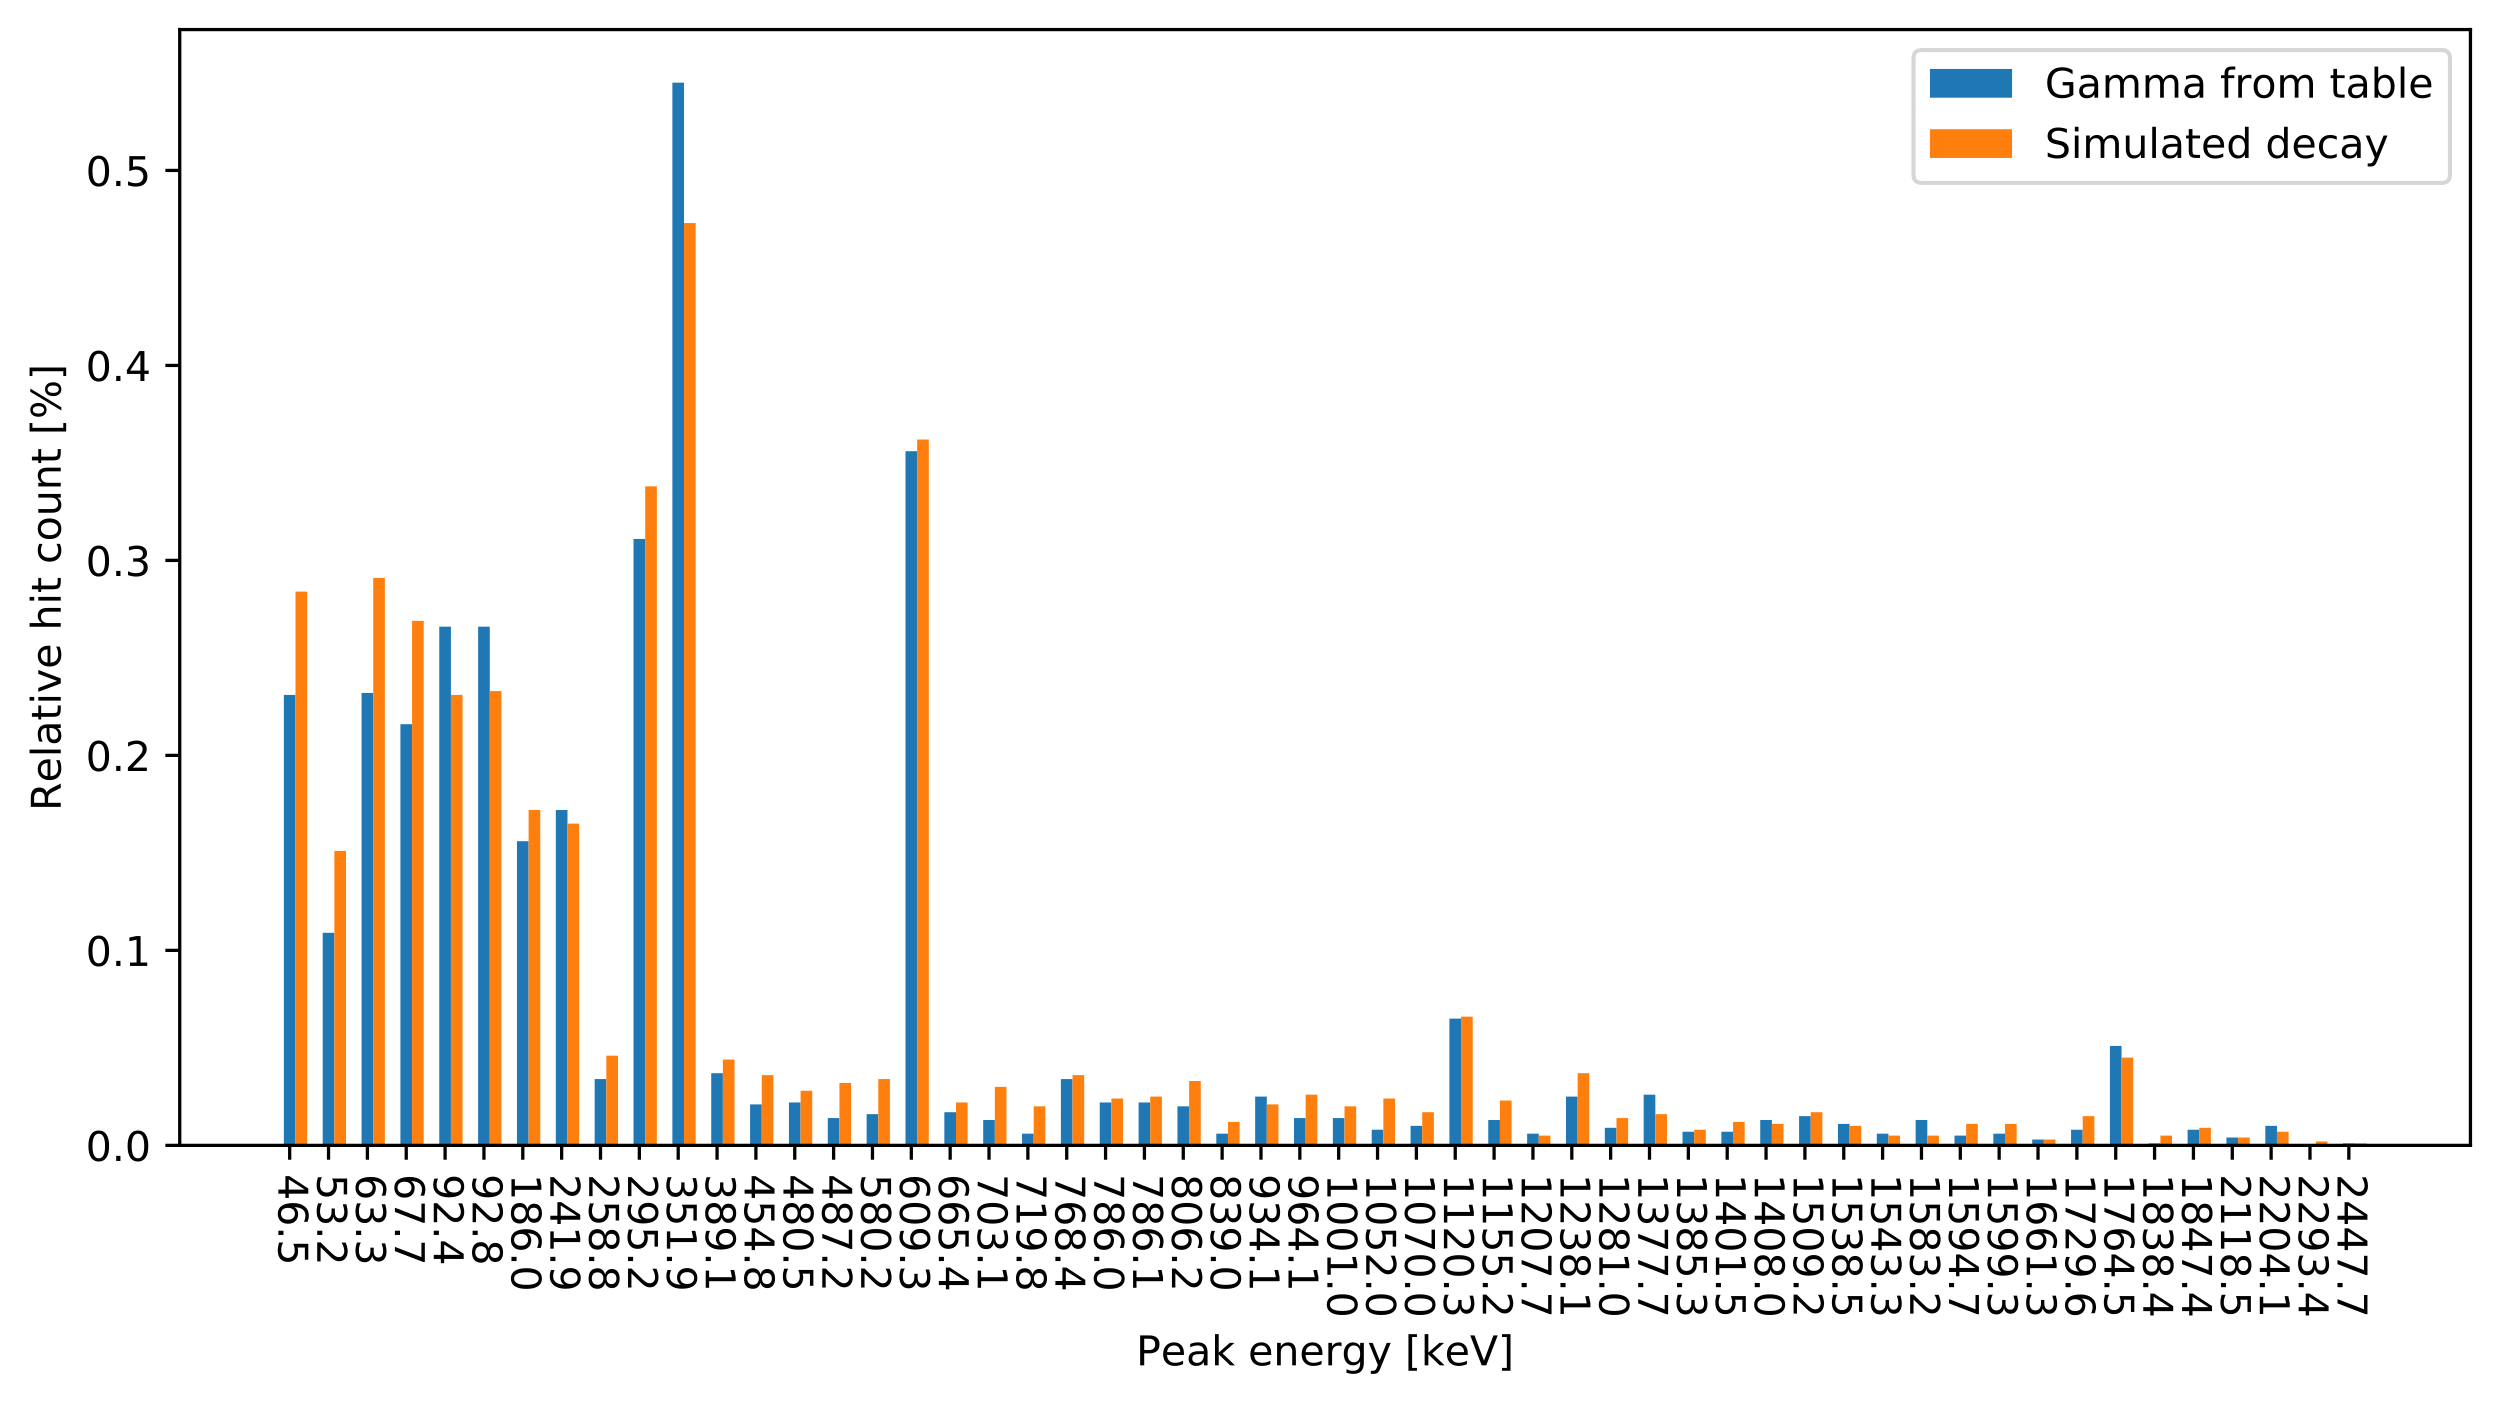 <?xml version="1.0" encoding="utf-8" standalone="no"?>
<!DOCTYPE svg PUBLIC "-//W3C//DTD SVG 1.1//EN"
  "http://www.w3.org/Graphics/SVG/1.1/DTD/svg11.dtd">
<!-- Created with matplotlib (https://matplotlib.org/) -->
<svg height="341.869pt" version="1.1" viewBox="0 0 608.981 341.869" width="608.981pt" xmlns="http://www.w3.org/2000/svg" xmlns:xlink="http://www.w3.org/1999/xlink">
 <defs>
  <style type="text/css">
*{stroke-linecap:butt;stroke-linejoin:round;}
  </style>
 </defs>
 <g id="figure_1">
  <g id="patch_1">
   <path d="M 0 341.869 
L 608.981 341.869 
L 608.981 0 
L 0 0 
z
" style="fill:#ffffff;"/>
  </g>
  <g id="axes_1">
   <g id="patch_2">
    <path d="M 43.781 279 
L 601.781 279 
L 601.781 7.2 
L 43.781 7.2 
z
" style="fill:#ffffff;"/>
   </g>
   <g id="patch_3">
    <path clip-path="url(#pd743e5f762)" d="M 69.145 279 
L 71.984 279 
L 71.984 169.283 
L 69.145 169.283 
z
" style="fill:#1f77b4;"/>
   </g>
   <g id="patch_4">
    <path clip-path="url(#pd743e5f762)" d="M 78.609 279 
L 81.448 279 
L 81.448 227.229 
L 78.609 227.229 
z
" style="fill:#1f77b4;"/>
   </g>
   <g id="patch_5">
    <path clip-path="url(#pd743e5f762)" d="M 88.073 279 
L 90.912 279 
L 90.912 168.808 
L 88.073 168.808 
z
" style="fill:#1f77b4;"/>
   </g>
   <g id="patch_6">
    <path clip-path="url(#pd743e5f762)" d="M 97.537 279 
L 100.376 279 
L 100.376 176.407 
L 97.537 176.407 
z
" style="fill:#1f77b4;"/>
   </g>
   <g id="patch_7">
    <path clip-path="url(#pd743e5f762)" d="M 107.001 279 
L 109.84 279 
L 109.84 152.659 
L 107.001 152.659 
z
" style="fill:#1f77b4;"/>
   </g>
   <g id="patch_8">
    <path clip-path="url(#pd743e5f762)" d="M 116.465 279 
L 119.304 279 
L 119.304 152.659 
L 116.465 152.659 
z
" style="fill:#1f77b4;"/>
   </g>
   <g id="patch_9">
    <path clip-path="url(#pd743e5f762)" d="M 125.929 279 
L 128.768 279 
L 128.768 204.905 
L 125.929 204.905 
z
" style="fill:#1f77b4;"/>
   </g>
   <g id="patch_10">
    <path clip-path="url(#pd743e5f762)" d="M 135.393 279 
L 138.232 279 
L 138.232 197.306 
L 135.393 197.306 
z
" style="fill:#1f77b4;"/>
   </g>
   <g id="patch_11">
    <path clip-path="url(#pd743e5f762)" d="M 144.857 279 
L 147.696 279 
L 147.696 262.851 
L 144.857 262.851 
z
" style="fill:#1f77b4;"/>
   </g>
   <g id="patch_12">
    <path clip-path="url(#pd743e5f762)" d="M 154.321 279 
L 157.16 279 
L 157.16 131.285 
L 154.321 131.285 
z
" style="fill:#1f77b4;"/>
   </g>
   <g id="patch_13">
    <path clip-path="url(#pd743e5f762)" d="M 163.785 279 
L 166.625 279 
L 166.625 20.143 
L 163.785 20.143 
z
" style="fill:#1f77b4;"/>
   </g>
   <g id="patch_14">
    <path clip-path="url(#pd743e5f762)" d="M 173.249 279 
L 176.089 279 
L 176.089 261.426 
L 173.249 261.426 
z
" style="fill:#1f77b4;"/>
   </g>
   <g id="patch_15">
    <path clip-path="url(#pd743e5f762)" d="M 182.713 279 
L 185.553 279 
L 185.553 269.026 
L 182.713 269.026 
z
" style="fill:#1f77b4;"/>
   </g>
   <g id="patch_16">
    <path clip-path="url(#pd743e5f762)" d="M 192.177 279 
L 195.017 279 
L 195.017 268.551 
L 192.177 268.551 
z
" style="fill:#1f77b4;"/>
   </g>
   <g id="patch_17">
    <path clip-path="url(#pd743e5f762)" d="M 201.641 279 
L 204.481 279 
L 204.481 272.35 
L 201.641 272.35 
z
" style="fill:#1f77b4;"/>
   </g>
   <g id="patch_18">
    <path clip-path="url(#pd743e5f762)" d="M 211.106 279 
L 213.945 279 
L 213.945 271.401 
L 211.106 271.401 
z
" style="fill:#1f77b4;"/>
   </g>
   <g id="patch_19">
    <path clip-path="url(#pd743e5f762)" d="M 220.57 279 
L 223.409 279 
L 223.409 109.912 
L 220.57 109.912 
z
" style="fill:#1f77b4;"/>
   </g>
   <g id="patch_20">
    <path clip-path="url(#pd743e5f762)" d="M 230.034 279 
L 232.873 279 
L 232.873 270.926 
L 230.034 270.926 
z
" style="fill:#1f77b4;"/>
   </g>
   <g id="patch_21">
    <path clip-path="url(#pd743e5f762)" d="M 239.498 279 
L 242.337 279 
L 242.337 272.825 
L 239.498 272.825 
z
" style="fill:#1f77b4;"/>
   </g>
   <g id="patch_22">
    <path clip-path="url(#pd743e5f762)" d="M 248.962 279 
L 251.801 279 
L 251.801 276.15 
L 248.962 276.15 
z
" style="fill:#1f77b4;"/>
   </g>
   <g id="patch_23">
    <path clip-path="url(#pd743e5f762)" d="M 258.426 279 
L 261.265 279 
L 261.265 262.851 
L 258.426 262.851 
z
" style="fill:#1f77b4;"/>
   </g>
   <g id="patch_24">
    <path clip-path="url(#pd743e5f762)" d="M 267.89 279 
L 270.729 279 
L 270.729 268.551 
L 267.89 268.551 
z
" style="fill:#1f77b4;"/>
   </g>
   <g id="patch_25">
    <path clip-path="url(#pd743e5f762)" d="M 277.354 279 
L 280.193 279 
L 280.193 268.551 
L 277.354 268.551 
z
" style="fill:#1f77b4;"/>
   </g>
   <g id="patch_26">
    <path clip-path="url(#pd743e5f762)" d="M 286.818 279 
L 289.657 279 
L 289.657 269.501 
L 286.818 269.501 
z
" style="fill:#1f77b4;"/>
   </g>
   <g id="patch_27">
    <path clip-path="url(#pd743e5f762)" d="M 296.282 279 
L 299.121 279 
L 299.121 276.15 
L 296.282 276.15 
z
" style="fill:#1f77b4;"/>
   </g>
   <g id="patch_28">
    <path clip-path="url(#pd743e5f762)" d="M 305.746 279 
L 308.585 279 
L 308.585 267.126 
L 305.746 267.126 
z
" style="fill:#1f77b4;"/>
   </g>
   <g id="patch_29">
    <path clip-path="url(#pd743e5f762)" d="M 315.21 279 
L 318.049 279 
L 318.049 272.35 
L 315.21 272.35 
z
" style="fill:#1f77b4;"/>
   </g>
   <g id="patch_30">
    <path clip-path="url(#pd743e5f762)" d="M 324.674 279 
L 327.513 279 
L 327.513 272.35 
L 324.674 272.35 
z
" style="fill:#1f77b4;"/>
   </g>
   <g id="patch_31">
    <path clip-path="url(#pd743e5f762)" d="M 334.138 279 
L 336.977 279 
L 336.977 275.2 
L 334.138 275.2 
z
" style="fill:#1f77b4;"/>
   </g>
   <g id="patch_32">
    <path clip-path="url(#pd743e5f762)" d="M 343.602 279 
L 346.441 279 
L 346.441 274.25 
L 343.602 274.25 
z
" style="fill:#1f77b4;"/>
   </g>
   <g id="patch_33">
    <path clip-path="url(#pd743e5f762)" d="M 353.066 279 
L 355.905 279 
L 355.905 248.127 
L 353.066 248.127 
z
" style="fill:#1f77b4;"/>
   </g>
   <g id="patch_34">
    <path clip-path="url(#pd743e5f762)" d="M 362.53 279 
L 365.369 279 
L 365.369 272.825 
L 362.53 272.825 
z
" style="fill:#1f77b4;"/>
   </g>
   <g id="patch_35">
    <path clip-path="url(#pd743e5f762)" d="M 371.994 279 
L 374.833 279 
L 374.833 276.15 
L 371.994 276.15 
z
" style="fill:#1f77b4;"/>
   </g>
   <g id="patch_36">
    <path clip-path="url(#pd743e5f762)" d="M 381.458 279 
L 384.298 279 
L 384.298 267.126 
L 381.458 267.126 
z
" style="fill:#1f77b4;"/>
   </g>
   <g id="patch_37">
    <path clip-path="url(#pd743e5f762)" d="M 390.922 279 
L 393.762 279 
L 393.762 274.725 
L 390.922 274.725 
z
" style="fill:#1f77b4;"/>
   </g>
   <g id="patch_38">
    <path clip-path="url(#pd743e5f762)" d="M 400.386 279 
L 403.226 279 
L 403.226 266.651 
L 400.386 266.651 
z
" style="fill:#1f77b4;"/>
   </g>
   <g id="patch_39">
    <path clip-path="url(#pd743e5f762)" d="M 409.85 279 
L 412.69 279 
L 412.69 275.675 
L 409.85 275.675 
z
" style="fill:#1f77b4;"/>
   </g>
   <g id="patch_40">
    <path clip-path="url(#pd743e5f762)" d="M 419.314 279 
L 422.154 279 
L 422.154 275.675 
L 419.314 275.675 
z
" style="fill:#1f77b4;"/>
   </g>
   <g id="patch_41">
    <path clip-path="url(#pd743e5f762)" d="M 428.779 279 
L 431.618 279 
L 431.618 272.825 
L 428.779 272.825 
z
" style="fill:#1f77b4;"/>
   </g>
   <g id="patch_42">
    <path clip-path="url(#pd743e5f762)" d="M 438.243 279 
L 441.082 279 
L 441.082 271.875 
L 438.243 271.875 
z
" style="fill:#1f77b4;"/>
   </g>
   <g id="patch_43">
    <path clip-path="url(#pd743e5f762)" d="M 447.707 279 
L 450.546 279 
L 450.546 273.775 
L 447.707 273.775 
z
" style="fill:#1f77b4;"/>
   </g>
   <g id="patch_44">
    <path clip-path="url(#pd743e5f762)" d="M 457.171 279 
L 460.01 279 
L 460.01 276.15 
L 457.171 276.15 
z
" style="fill:#1f77b4;"/>
   </g>
   <g id="patch_45">
    <path clip-path="url(#pd743e5f762)" d="M 466.635 279 
L 469.474 279 
L 469.474 272.825 
L 466.635 272.825 
z
" style="fill:#1f77b4;"/>
   </g>
   <g id="patch_46">
    <path clip-path="url(#pd743e5f762)" d="M 476.099 279 
L 478.938 279 
L 478.938 276.625 
L 476.099 276.625 
z
" style="fill:#1f77b4;"/>
   </g>
   <g id="patch_47">
    <path clip-path="url(#pd743e5f762)" d="M 485.563 279 
L 488.402 279 
L 488.402 276.15 
L 485.563 276.15 
z
" style="fill:#1f77b4;"/>
   </g>
   <g id="patch_48">
    <path clip-path="url(#pd743e5f762)" d="M 495.027 279 
L 497.866 279 
L 497.866 277.575 
L 495.027 277.575 
z
" style="fill:#1f77b4;"/>
   </g>
   <g id="patch_49">
    <path clip-path="url(#pd743e5f762)" d="M 504.491 279 
L 507.33 279 
L 507.33 275.2 
L 504.491 275.2 
z
" style="fill:#1f77b4;"/>
   </g>
   <g id="patch_50">
    <path clip-path="url(#pd743e5f762)" d="M 513.955 279 
L 516.794 279 
L 516.794 254.777 
L 513.955 254.777 
z
" style="fill:#1f77b4;"/>
   </g>
   <g id="patch_51">
    <path clip-path="url(#pd743e5f762)" d="M 523.419 279 
L 526.258 279 
L 526.258 278.525 
L 523.419 278.525 
z
" style="fill:#1f77b4;"/>
   </g>
   <g id="patch_52">
    <path clip-path="url(#pd743e5f762)" d="M 532.883 279 
L 535.722 279 
L 535.722 275.2 
L 532.883 275.2 
z
" style="fill:#1f77b4;"/>
   </g>
   <g id="patch_53">
    <path clip-path="url(#pd743e5f762)" d="M 542.347 279 
L 545.186 279 
L 545.186 277.1 
L 542.347 277.1 
z
" style="fill:#1f77b4;"/>
   </g>
   <g id="patch_54">
    <path clip-path="url(#pd743e5f762)" d="M 551.811 279 
L 554.65 279 
L 554.65 274.25 
L 551.811 274.25 
z
" style="fill:#1f77b4;"/>
   </g>
   <g id="patch_55">
    <path clip-path="url(#pd743e5f762)" d="M 561.275 279 
L 564.114 279 
L 564.114 279 
L 561.275 279 
z
" style="fill:#1f77b4;"/>
   </g>
   <g id="patch_56">
    <path clip-path="url(#pd743e5f762)" d="M 570.739 279 
L 573.578 279 
L 573.578 278.525 
L 570.739 278.525 
z
" style="fill:#1f77b4;"/>
   </g>
   <g id="patch_57">
    <path clip-path="url(#pd743e5f762)" d="M 71.984 279 
L 74.823 279 
L 74.823 144.109 
L 71.984 144.109 
z
" style="fill:#ff7f0e;"/>
   </g>
   <g id="patch_58">
    <path clip-path="url(#pd743e5f762)" d="M 81.448 279 
L 84.287 279 
L 84.287 207.28 
L 81.448 207.28 
z
" style="fill:#ff7f0e;"/>
   </g>
   <g id="patch_59">
    <path clip-path="url(#pd743e5f762)" d="M 90.912 279 
L 93.751 279 
L 93.751 140.785 
L 90.912 140.785 
z
" style="fill:#ff7f0e;"/>
   </g>
   <g id="patch_60">
    <path clip-path="url(#pd743e5f762)" d="M 100.376 279 
L 103.215 279 
L 103.215 151.234 
L 100.376 151.234 
z
" style="fill:#ff7f0e;"/>
   </g>
   <g id="patch_61">
    <path clip-path="url(#pd743e5f762)" d="M 109.84 279 
L 112.679 279 
L 112.679 169.283 
L 109.84 169.283 
z
" style="fill:#ff7f0e;"/>
   </g>
   <g id="patch_62">
    <path clip-path="url(#pd743e5f762)" d="M 119.304 279 
L 122.144 279 
L 122.144 168.333 
L 119.304 168.333 
z
" style="fill:#ff7f0e;"/>
   </g>
   <g id="patch_63">
    <path clip-path="url(#pd743e5f762)" d="M 128.768 279 
L 131.608 279 
L 131.608 197.306 
L 128.768 197.306 
z
" style="fill:#ff7f0e;"/>
   </g>
   <g id="patch_64">
    <path clip-path="url(#pd743e5f762)" d="M 138.232 279 
L 141.072 279 
L 141.072 200.63 
L 138.232 200.63 
z
" style="fill:#ff7f0e;"/>
   </g>
   <g id="patch_65">
    <path clip-path="url(#pd743e5f762)" d="M 147.696 279 
L 150.536 279 
L 150.536 257.152 
L 147.696 257.152 
z
" style="fill:#ff7f0e;"/>
   </g>
   <g id="patch_66">
    <path clip-path="url(#pd743e5f762)" d="M 157.16 279 
L 160 279 
L 160 118.461 
L 157.16 118.461 
z
" style="fill:#ff7f0e;"/>
   </g>
   <g id="patch_67">
    <path clip-path="url(#pd743e5f762)" d="M 166.625 279 
L 169.464 279 
L 169.464 54.34 
L 166.625 54.34 
z
" style="fill:#ff7f0e;"/>
   </g>
   <g id="patch_68">
    <path clip-path="url(#pd743e5f762)" d="M 176.089 279 
L 178.928 279 
L 178.928 258.101 
L 176.089 258.101 
z
" style="fill:#ff7f0e;"/>
   </g>
   <g id="patch_69">
    <path clip-path="url(#pd743e5f762)" d="M 185.553 279 
L 188.392 279 
L 188.392 261.901 
L 185.553 261.901 
z
" style="fill:#ff7f0e;"/>
   </g>
   <g id="patch_70">
    <path clip-path="url(#pd743e5f762)" d="M 195.017 279 
L 197.856 279 
L 197.856 265.701 
L 195.017 265.701 
z
" style="fill:#ff7f0e;"/>
   </g>
   <g id="patch_71">
    <path clip-path="url(#pd743e5f762)" d="M 204.481 279 
L 207.32 279 
L 207.32 263.801 
L 204.481 263.801 
z
" style="fill:#ff7f0e;"/>
   </g>
   <g id="patch_72">
    <path clip-path="url(#pd743e5f762)" d="M 213.945 279 
L 216.784 279 
L 216.784 262.851 
L 213.945 262.851 
z
" style="fill:#ff7f0e;"/>
   </g>
   <g id="patch_73">
    <path clip-path="url(#pd743e5f762)" d="M 223.409 279 
L 226.248 279 
L 226.248 107.062 
L 223.409 107.062 
z
" style="fill:#ff7f0e;"/>
   </g>
   <g id="patch_74">
    <path clip-path="url(#pd743e5f762)" d="M 232.873 279 
L 235.712 279 
L 235.712 268.551 
L 232.873 268.551 
z
" style="fill:#ff7f0e;"/>
   </g>
   <g id="patch_75">
    <path clip-path="url(#pd743e5f762)" d="M 242.337 279 
L 245.176 279 
L 245.176 264.751 
L 242.337 264.751 
z
" style="fill:#ff7f0e;"/>
   </g>
   <g id="patch_76">
    <path clip-path="url(#pd743e5f762)" d="M 251.801 279 
L 254.64 279 
L 254.64 269.501 
L 251.801 269.501 
z
" style="fill:#ff7f0e;"/>
   </g>
   <g id="patch_77">
    <path clip-path="url(#pd743e5f762)" d="M 261.265 279 
L 264.104 279 
L 264.104 261.901 
L 261.265 261.901 
z
" style="fill:#ff7f0e;"/>
   </g>
   <g id="patch_78">
    <path clip-path="url(#pd743e5f762)" d="M 270.729 279 
L 273.568 279 
L 273.568 267.601 
L 270.729 267.601 
z
" style="fill:#ff7f0e;"/>
   </g>
   <g id="patch_79">
    <path clip-path="url(#pd743e5f762)" d="M 280.193 279 
L 283.032 279 
L 283.032 267.126 
L 280.193 267.126 
z
" style="fill:#ff7f0e;"/>
   </g>
   <g id="patch_80">
    <path clip-path="url(#pd743e5f762)" d="M 289.657 279 
L 292.496 279 
L 292.496 263.326 
L 289.657 263.326 
z
" style="fill:#ff7f0e;"/>
   </g>
   <g id="patch_81">
    <path clip-path="url(#pd743e5f762)" d="M 299.121 279 
L 301.96 279 
L 301.96 273.3 
L 299.121 273.3 
z
" style="fill:#ff7f0e;"/>
   </g>
   <g id="patch_82">
    <path clip-path="url(#pd743e5f762)" d="M 308.585 279 
L 311.424 279 
L 311.424 269.026 
L 308.585 269.026 
z
" style="fill:#ff7f0e;"/>
   </g>
   <g id="patch_83">
    <path clip-path="url(#pd743e5f762)" d="M 318.049 279 
L 320.888 279 
L 320.888 266.651 
L 318.049 266.651 
z
" style="fill:#ff7f0e;"/>
   </g>
   <g id="patch_84">
    <path clip-path="url(#pd743e5f762)" d="M 327.513 279 
L 330.352 279 
L 330.352 269.501 
L 327.513 269.501 
z
" style="fill:#ff7f0e;"/>
   </g>
   <g id="patch_85">
    <path clip-path="url(#pd743e5f762)" d="M 336.977 279 
L 339.817 279 
L 339.817 267.601 
L 336.977 267.601 
z
" style="fill:#ff7f0e;"/>
   </g>
   <g id="patch_86">
    <path clip-path="url(#pd743e5f762)" d="M 346.441 279 
L 349.281 279 
L 349.281 270.926 
L 346.441 270.926 
z
" style="fill:#ff7f0e;"/>
   </g>
   <g id="patch_87">
    <path clip-path="url(#pd743e5f762)" d="M 355.905 279 
L 358.745 279 
L 358.745 247.652 
L 355.905 247.652 
z
" style="fill:#ff7f0e;"/>
   </g>
   <g id="patch_88">
    <path clip-path="url(#pd743e5f762)" d="M 365.369 279 
L 368.209 279 
L 368.209 268.076 
L 365.369 268.076 
z
" style="fill:#ff7f0e;"/>
   </g>
   <g id="patch_89">
    <path clip-path="url(#pd743e5f762)" d="M 374.833 279 
L 377.673 279 
L 377.673 276.625 
L 374.833 276.625 
z
" style="fill:#ff7f0e;"/>
   </g>
   <g id="patch_90">
    <path clip-path="url(#pd743e5f762)" d="M 384.298 279 
L 387.137 279 
L 387.137 261.426 
L 384.298 261.426 
z
" style="fill:#ff7f0e;"/>
   </g>
   <g id="patch_91">
    <path clip-path="url(#pd743e5f762)" d="M 393.762 279 
L 396.601 279 
L 396.601 272.35 
L 393.762 272.35 
z
" style="fill:#ff7f0e;"/>
   </g>
   <g id="patch_92">
    <path clip-path="url(#pd743e5f762)" d="M 403.226 279 
L 406.065 279 
L 406.065 271.401 
L 403.226 271.401 
z
" style="fill:#ff7f0e;"/>
   </g>
   <g id="patch_93">
    <path clip-path="url(#pd743e5f762)" d="M 412.69 279 
L 415.529 279 
L 415.529 275.2 
L 412.69 275.2 
z
" style="fill:#ff7f0e;"/>
   </g>
   <g id="patch_94">
    <path clip-path="url(#pd743e5f762)" d="M 422.154 279 
L 424.993 279 
L 424.993 273.3 
L 422.154 273.3 
z
" style="fill:#ff7f0e;"/>
   </g>
   <g id="patch_95">
    <path clip-path="url(#pd743e5f762)" d="M 431.618 279 
L 434.457 279 
L 434.457 273.775 
L 431.618 273.775 
z
" style="fill:#ff7f0e;"/>
   </g>
   <g id="patch_96">
    <path clip-path="url(#pd743e5f762)" d="M 441.082 279 
L 443.921 279 
L 443.921 270.926 
L 441.082 270.926 
z
" style="fill:#ff7f0e;"/>
   </g>
   <g id="patch_97">
    <path clip-path="url(#pd743e5f762)" d="M 450.546 279 
L 453.385 279 
L 453.385 274.25 
L 450.546 274.25 
z
" style="fill:#ff7f0e;"/>
   </g>
   <g id="patch_98">
    <path clip-path="url(#pd743e5f762)" d="M 460.01 279 
L 462.849 279 
L 462.849 276.625 
L 460.01 276.625 
z
" style="fill:#ff7f0e;"/>
   </g>
   <g id="patch_99">
    <path clip-path="url(#pd743e5f762)" d="M 469.474 279 
L 472.313 279 
L 472.313 276.625 
L 469.474 276.625 
z
" style="fill:#ff7f0e;"/>
   </g>
   <g id="patch_100">
    <path clip-path="url(#pd743e5f762)" d="M 478.938 279 
L 481.777 279 
L 481.777 273.775 
L 478.938 273.775 
z
" style="fill:#ff7f0e;"/>
   </g>
   <g id="patch_101">
    <path clip-path="url(#pd743e5f762)" d="M 488.402 279 
L 491.241 279 
L 491.241 273.775 
L 488.402 273.775 
z
" style="fill:#ff7f0e;"/>
   </g>
   <g id="patch_102">
    <path clip-path="url(#pd743e5f762)" d="M 497.866 279 
L 500.705 279 
L 500.705 277.575 
L 497.866 277.575 
z
" style="fill:#ff7f0e;"/>
   </g>
   <g id="patch_103">
    <path clip-path="url(#pd743e5f762)" d="M 507.33 279 
L 510.169 279 
L 510.169 271.875 
L 507.33 271.875 
z
" style="fill:#ff7f0e;"/>
   </g>
   <g id="patch_104">
    <path clip-path="url(#pd743e5f762)" d="M 516.794 279 
L 519.633 279 
L 519.633 257.626 
L 516.794 257.626 
z
" style="fill:#ff7f0e;"/>
   </g>
   <g id="patch_105">
    <path clip-path="url(#pd743e5f762)" d="M 526.258 279 
L 529.097 279 
L 529.097 276.625 
L 526.258 276.625 
z
" style="fill:#ff7f0e;"/>
   </g>
   <g id="patch_106">
    <path clip-path="url(#pd743e5f762)" d="M 535.722 279 
L 538.561 279 
L 538.561 274.725 
L 535.722 274.725 
z
" style="fill:#ff7f0e;"/>
   </g>
   <g id="patch_107">
    <path clip-path="url(#pd743e5f762)" d="M 545.186 279 
L 548.025 279 
L 548.025 277.1 
L 545.186 277.1 
z
" style="fill:#ff7f0e;"/>
   </g>
   <g id="patch_108">
    <path clip-path="url(#pd743e5f762)" d="M 554.65 279 
L 557.49 279 
L 557.49 275.675 
L 554.65 275.675 
z
" style="fill:#ff7f0e;"/>
   </g>
   <g id="patch_109">
    <path clip-path="url(#pd743e5f762)" d="M 564.114 279 
L 566.954 279 
L 566.954 278.05 
L 564.114 278.05 
z
" style="fill:#ff7f0e;"/>
   </g>
   <g id="patch_110">
    <path clip-path="url(#pd743e5f762)" d="M 573.578 279 
L 576.418 279 
L 576.418 278.525 
L 573.578 278.525 
z
" style="fill:#ff7f0e;"/>
   </g>
   <g id="matplotlib.axis_1">
    <g id="xtick_1">
     <g id="line2d_1">
      <defs>
       <path d="M 0 0 
L 0 3.5 
" id="mafdf1b0abd" style="stroke:#000000;stroke-width:0.8;"/>
      </defs>
      <g>
       <use style="stroke:#000000;stroke-width:0.8;" x="70.564" xlink:href="#mafdf1b0abd" y="279"/>
      </g>
     </g>
     <g id="text_1">
      <!-- 46.5 -->
      <defs>
       <path d="M 37.797 64.312 
L 12.891 25.391 
L 37.797 25.391 
z
M 35.203 72.906 
L 47.609 72.906 
L 47.609 25.391 
L 58.016 25.391 
L 58.016 17.188 
L 47.609 17.188 
L 47.609 0 
L 37.797 0 
L 37.797 17.188 
L 4.891 17.188 
L 4.891 26.703 
z
" id="DejaVuSans-52"/>
       <path d="M 33.016 40.375 
Q 26.375 40.375 22.484 35.828 
Q 18.609 31.297 18.609 23.391 
Q 18.609 15.531 22.484 10.953 
Q 26.375 6.391 33.016 6.391 
Q 39.656 6.391 43.531 10.953 
Q 47.406 15.531 47.406 23.391 
Q 47.406 31.297 43.531 35.828 
Q 39.656 40.375 33.016 40.375 
z
M 52.594 71.297 
L 52.594 62.312 
Q 48.875 64.062 45.094 64.984 
Q 41.312 65.922 37.594 65.922 
Q 27.828 65.922 22.672 59.328 
Q 17.531 52.734 16.797 39.406 
Q 19.672 43.656 24.016 45.922 
Q 28.375 48.188 33.594 48.188 
Q 44.578 48.188 50.953 41.516 
Q 57.328 34.859 57.328 23.391 
Q 57.328 12.156 50.688 5.359 
Q 44.047 -1.422 33.016 -1.422 
Q 20.359 -1.422 13.672 8.266 
Q 6.984 17.969 6.984 36.375 
Q 6.984 53.656 15.188 63.938 
Q 23.391 74.219 37.203 74.219 
Q 40.922 74.219 44.703 73.484 
Q 48.484 72.75 52.594 71.297 
z
" id="DejaVuSans-54"/>
       <path d="M 10.688 12.406 
L 21 12.406 
L 21 0 
L 10.688 0 
z
" id="DejaVuSans-46"/>
       <path d="M 10.797 72.906 
L 49.516 72.906 
L 49.516 64.594 
L 19.828 64.594 
L 19.828 46.734 
Q 21.969 47.469 24.109 47.828 
Q 26.266 48.188 28.422 48.188 
Q 40.625 48.188 47.75 41.5 
Q 54.891 34.812 54.891 23.391 
Q 54.891 11.625 47.562 5.094 
Q 40.234 -1.422 26.906 -1.422 
Q 22.312 -1.422 17.547 -0.641 
Q 12.797 0.141 7.719 1.703 
L 7.719 11.625 
Q 12.109 9.234 16.797 8.062 
Q 21.484 6.891 26.703 6.891 
Q 35.156 6.891 40.078 11.328 
Q 45.016 15.766 45.016 23.391 
Q 45.016 31 40.078 35.438 
Q 35.156 39.891 26.703 39.891 
Q 22.75 39.891 18.812 39.016 
Q 14.891 38.141 10.797 36.281 
z
" id="DejaVuSans-53"/>
      </defs>
      <g transform="translate(67.805 286)rotate(-270)scale(0.1 -0.1)">
       <use xlink:href="#DejaVuSans-52"/>
       <use x="63.623" xlink:href="#DejaVuSans-54"/>
       <use x="127.246" xlink:href="#DejaVuSans-46"/>
       <use x="159.033" xlink:href="#DejaVuSans-53"/>
      </g>
     </g>
    </g>
    <g id="xtick_2">
     <g id="line2d_2">
      <g>
       <use style="stroke:#000000;stroke-width:0.8;" x="80.029" xlink:href="#mafdf1b0abd" y="279"/>
      </g>
     </g>
     <g id="text_2">
      <!-- 53.2 -->
      <defs>
       <path d="M 40.578 39.312 
Q 47.656 37.797 51.625 33 
Q 55.609 28.219 55.609 21.188 
Q 55.609 10.406 48.188 4.484 
Q 40.766 -1.422 27.094 -1.422 
Q 22.516 -1.422 17.656 -0.516 
Q 12.797 0.391 7.625 2.203 
L 7.625 11.719 
Q 11.719 9.328 16.594 8.109 
Q 21.484 6.891 26.812 6.891 
Q 36.078 6.891 40.938 10.547 
Q 45.797 14.203 45.797 21.188 
Q 45.797 27.641 41.281 31.266 
Q 36.766 34.906 28.719 34.906 
L 20.219 34.906 
L 20.219 43.016 
L 29.109 43.016 
Q 36.375 43.016 40.234 45.922 
Q 44.094 48.828 44.094 54.297 
Q 44.094 59.906 40.109 62.906 
Q 36.141 65.922 28.719 65.922 
Q 24.656 65.922 20.016 65.031 
Q 15.375 64.156 9.812 62.312 
L 9.812 71.094 
Q 15.438 72.656 20.344 73.438 
Q 25.25 74.219 29.594 74.219 
Q 40.828 74.219 47.359 69.109 
Q 53.906 64.016 53.906 55.328 
Q 53.906 49.266 50.438 45.094 
Q 46.969 40.922 40.578 39.312 
z
" id="DejaVuSans-51"/>
       <path d="M 19.188 8.297 
L 53.609 8.297 
L 53.609 0 
L 7.328 0 
L 7.328 8.297 
Q 12.938 14.109 22.625 23.891 
Q 32.328 33.688 34.812 36.531 
Q 39.547 41.844 41.422 45.531 
Q 43.312 49.219 43.312 52.781 
Q 43.312 58.594 39.234 62.25 
Q 35.156 65.922 28.609 65.922 
Q 23.969 65.922 18.812 64.312 
Q 13.672 62.703 7.812 59.422 
L 7.812 69.391 
Q 13.766 71.781 18.938 73 
Q 24.125 74.219 28.422 74.219 
Q 39.75 74.219 46.484 68.547 
Q 53.219 62.891 53.219 53.422 
Q 53.219 48.922 51.531 44.891 
Q 49.859 40.875 45.406 35.406 
Q 44.188 33.984 37.641 27.219 
Q 31.109 20.453 19.188 8.297 
z
" id="DejaVuSans-50"/>
      </defs>
      <g transform="translate(77.269 286)rotate(-270)scale(0.1 -0.1)">
       <use xlink:href="#DejaVuSans-53"/>
       <use x="63.623" xlink:href="#DejaVuSans-51"/>
       <use x="127.246" xlink:href="#DejaVuSans-46"/>
       <use x="159.033" xlink:href="#DejaVuSans-50"/>
      </g>
     </g>
    </g>
    <g id="xtick_3">
     <g id="line2d_3">
      <g>
       <use style="stroke:#000000;stroke-width:0.8;" x="89.493" xlink:href="#mafdf1b0abd" y="279"/>
      </g>
     </g>
     <g id="text_3">
      <!-- 63.3 -->
      <g transform="translate(86.733 286)rotate(-270)scale(0.1 -0.1)">
       <use xlink:href="#DejaVuSans-54"/>
       <use x="63.623" xlink:href="#DejaVuSans-51"/>
       <use x="127.246" xlink:href="#DejaVuSans-46"/>
       <use x="159.033" xlink:href="#DejaVuSans-51"/>
      </g>
     </g>
    </g>
    <g id="xtick_4">
     <g id="line2d_4">
      <g>
       <use style="stroke:#000000;stroke-width:0.8;" x="98.957" xlink:href="#mafdf1b0abd" y="279"/>
      </g>
     </g>
     <g id="text_4">
      <!-- 67.7 -->
      <defs>
       <path d="M 8.203 72.906 
L 55.078 72.906 
L 55.078 68.703 
L 28.609 0 
L 18.312 0 
L 43.219 64.594 
L 8.203 64.594 
z
" id="DejaVuSans-55"/>
      </defs>
      <g transform="translate(96.197 286)rotate(-270)scale(0.1 -0.1)">
       <use xlink:href="#DejaVuSans-54"/>
       <use x="63.623" xlink:href="#DejaVuSans-55"/>
       <use x="127.246" xlink:href="#DejaVuSans-46"/>
       <use x="159.033" xlink:href="#DejaVuSans-55"/>
      </g>
     </g>
    </g>
    <g id="xtick_5">
     <g id="line2d_5">
      <g>
       <use style="stroke:#000000;stroke-width:0.8;" x="108.421" xlink:href="#mafdf1b0abd" y="279"/>
      </g>
     </g>
     <g id="text_5">
      <!-- 92.4 -->
      <defs>
       <path d="M 10.984 1.516 
L 10.984 10.5 
Q 14.703 8.734 18.5 7.812 
Q 22.312 6.891 25.984 6.891 
Q 35.75 6.891 40.891 13.453 
Q 46.047 20.016 46.781 33.406 
Q 43.953 29.203 39.594 26.953 
Q 35.25 24.703 29.984 24.703 
Q 19.047 24.703 12.672 31.312 
Q 6.297 37.938 6.297 49.422 
Q 6.297 60.641 12.938 67.422 
Q 19.578 74.219 30.609 74.219 
Q 43.266 74.219 49.922 64.516 
Q 56.594 54.828 56.594 36.375 
Q 56.594 19.141 48.406 8.859 
Q 40.234 -1.422 26.422 -1.422 
Q 22.703 -1.422 18.891 -0.688 
Q 15.094 0.047 10.984 1.516 
z
M 30.609 32.422 
Q 37.25 32.422 41.125 36.953 
Q 45.016 41.5 45.016 49.422 
Q 45.016 57.281 41.125 61.844 
Q 37.25 66.406 30.609 66.406 
Q 23.969 66.406 20.094 61.844 
Q 16.219 57.281 16.219 49.422 
Q 16.219 41.5 20.094 36.953 
Q 23.969 32.422 30.609 32.422 
z
" id="DejaVuSans-57"/>
      </defs>
      <g transform="translate(105.661 286)rotate(-270)scale(0.1 -0.1)">
       <use xlink:href="#DejaVuSans-57"/>
       <use x="63.623" xlink:href="#DejaVuSans-50"/>
       <use x="127.246" xlink:href="#DejaVuSans-46"/>
       <use x="159.033" xlink:href="#DejaVuSans-52"/>
      </g>
     </g>
    </g>
    <g id="xtick_6">
     <g id="line2d_6">
      <g>
       <use style="stroke:#000000;stroke-width:0.8;" x="117.885" xlink:href="#mafdf1b0abd" y="279"/>
      </g>
     </g>
     <g id="text_6">
      <!-- 92.8 -->
      <defs>
       <path d="M 31.781 34.625 
Q 24.75 34.625 20.719 30.859 
Q 16.703 27.094 16.703 20.516 
Q 16.703 13.922 20.719 10.156 
Q 24.75 6.391 31.781 6.391 
Q 38.812 6.391 42.859 10.172 
Q 46.922 13.969 46.922 20.516 
Q 46.922 27.094 42.891 30.859 
Q 38.875 34.625 31.781 34.625 
z
M 21.922 38.812 
Q 15.578 40.375 12.031 44.719 
Q 8.5 49.078 8.5 55.328 
Q 8.5 64.062 14.719 69.141 
Q 20.953 74.219 31.781 74.219 
Q 42.672 74.219 48.875 69.141 
Q 55.078 64.062 55.078 55.328 
Q 55.078 49.078 51.531 44.719 
Q 48 40.375 41.703 38.812 
Q 48.828 37.156 52.797 32.312 
Q 56.781 27.484 56.781 20.516 
Q 56.781 9.906 50.312 4.234 
Q 43.844 -1.422 31.781 -1.422 
Q 19.734 -1.422 13.25 4.234 
Q 6.781 9.906 6.781 20.516 
Q 6.781 27.484 10.781 32.312 
Q 14.797 37.156 21.922 38.812 
z
M 18.312 54.391 
Q 18.312 48.734 21.844 45.562 
Q 25.391 42.391 31.781 42.391 
Q 38.141 42.391 41.719 45.562 
Q 45.312 48.734 45.312 54.391 
Q 45.312 60.062 41.719 63.234 
Q 38.141 66.406 31.781 66.406 
Q 25.391 66.406 21.844 63.234 
Q 18.312 60.062 18.312 54.391 
z
" id="DejaVuSans-56"/>
      </defs>
      <g transform="translate(115.125 286)rotate(-270)scale(0.1 -0.1)">
       <use xlink:href="#DejaVuSans-57"/>
       <use x="63.623" xlink:href="#DejaVuSans-50"/>
       <use x="127.246" xlink:href="#DejaVuSans-46"/>
       <use x="159.033" xlink:href="#DejaVuSans-56"/>
      </g>
     </g>
    </g>
    <g id="xtick_7">
     <g id="line2d_7">
      <g>
       <use style="stroke:#000000;stroke-width:0.8;" x="127.349" xlink:href="#mafdf1b0abd" y="279"/>
      </g>
     </g>
     <g id="text_7">
      <!-- 186.0 -->
      <defs>
       <path d="M 12.406 8.297 
L 28.516 8.297 
L 28.516 63.922 
L 10.984 60.406 
L 10.984 69.391 
L 28.422 72.906 
L 38.281 72.906 
L 38.281 8.297 
L 54.391 8.297 
L 54.391 0 
L 12.406 0 
z
" id="DejaVuSans-49"/>
       <path d="M 31.781 66.406 
Q 24.172 66.406 20.328 58.906 
Q 16.5 51.422 16.5 36.375 
Q 16.5 21.391 20.328 13.891 
Q 24.172 6.391 31.781 6.391 
Q 39.453 6.391 43.281 13.891 
Q 47.125 21.391 47.125 36.375 
Q 47.125 51.422 43.281 58.906 
Q 39.453 66.406 31.781 66.406 
z
M 31.781 74.219 
Q 44.047 74.219 50.516 64.516 
Q 56.984 54.828 56.984 36.375 
Q 56.984 17.969 50.516 8.266 
Q 44.047 -1.422 31.781 -1.422 
Q 19.531 -1.422 13.062 8.266 
Q 6.594 17.969 6.594 36.375 
Q 6.594 54.828 13.062 64.516 
Q 19.531 74.219 31.781 74.219 
z
" id="DejaVuSans-48"/>
      </defs>
      <g transform="translate(124.589 286)rotate(-270)scale(0.1 -0.1)">
       <use xlink:href="#DejaVuSans-49"/>
       <use x="63.623" xlink:href="#DejaVuSans-56"/>
       <use x="127.246" xlink:href="#DejaVuSans-54"/>
       <use x="190.869" xlink:href="#DejaVuSans-46"/>
       <use x="222.656" xlink:href="#DejaVuSans-48"/>
      </g>
     </g>
    </g>
    <g id="xtick_8">
     <g id="line2d_8">
      <g>
       <use style="stroke:#000000;stroke-width:0.8;" x="136.813" xlink:href="#mafdf1b0abd" y="279"/>
      </g>
     </g>
     <g id="text_8">
      <!-- 241.9 -->
      <g transform="translate(134.053 286)rotate(-270)scale(0.1 -0.1)">
       <use xlink:href="#DejaVuSans-50"/>
       <use x="63.623" xlink:href="#DejaVuSans-52"/>
       <use x="127.246" xlink:href="#DejaVuSans-49"/>
       <use x="190.869" xlink:href="#DejaVuSans-46"/>
       <use x="222.656" xlink:href="#DejaVuSans-57"/>
      </g>
     </g>
    </g>
    <g id="xtick_9">
     <g id="line2d_9">
      <g>
       <use style="stroke:#000000;stroke-width:0.8;" x="146.277" xlink:href="#mafdf1b0abd" y="279"/>
      </g>
     </g>
     <g id="text_9">
      <!-- 258.8 -->
      <g transform="translate(143.517 286)rotate(-270)scale(0.1 -0.1)">
       <use xlink:href="#DejaVuSans-50"/>
       <use x="63.623" xlink:href="#DejaVuSans-53"/>
       <use x="127.246" xlink:href="#DejaVuSans-56"/>
       <use x="190.869" xlink:href="#DejaVuSans-46"/>
       <use x="222.656" xlink:href="#DejaVuSans-56"/>
      </g>
     </g>
    </g>
    <g id="xtick_10">
     <g id="line2d_10">
      <g>
       <use style="stroke:#000000;stroke-width:0.8;" x="155.741" xlink:href="#mafdf1b0abd" y="279"/>
      </g>
     </g>
     <g id="text_10">
      <!-- 295.2 -->
      <g transform="translate(152.982 286)rotate(-270)scale(0.1 -0.1)">
       <use xlink:href="#DejaVuSans-50"/>
       <use x="63.623" xlink:href="#DejaVuSans-57"/>
       <use x="127.246" xlink:href="#DejaVuSans-53"/>
       <use x="190.869" xlink:href="#DejaVuSans-46"/>
       <use x="222.656" xlink:href="#DejaVuSans-50"/>
      </g>
     </g>
    </g>
    <g id="xtick_11">
     <g id="line2d_11">
      <g>
       <use style="stroke:#000000;stroke-width:0.8;" x="165.205" xlink:href="#mafdf1b0abd" y="279"/>
      </g>
     </g>
     <g id="text_11">
      <!-- 351.9 -->
      <g transform="translate(162.446 286)rotate(-270)scale(0.1 -0.1)">
       <use xlink:href="#DejaVuSans-51"/>
       <use x="63.623" xlink:href="#DejaVuSans-53"/>
       <use x="127.246" xlink:href="#DejaVuSans-49"/>
       <use x="190.869" xlink:href="#DejaVuSans-46"/>
       <use x="222.656" xlink:href="#DejaVuSans-57"/>
      </g>
     </g>
    </g>
    <g id="xtick_12">
     <g id="line2d_12">
      <g>
       <use style="stroke:#000000;stroke-width:0.8;" x="174.669" xlink:href="#mafdf1b0abd" y="279"/>
      </g>
     </g>
     <g id="text_12">
      <!-- 389.1 -->
      <g transform="translate(171.91 286)rotate(-270)scale(0.1 -0.1)">
       <use xlink:href="#DejaVuSans-51"/>
       <use x="63.623" xlink:href="#DejaVuSans-56"/>
       <use x="127.246" xlink:href="#DejaVuSans-57"/>
       <use x="190.869" xlink:href="#DejaVuSans-46"/>
       <use x="222.656" xlink:href="#DejaVuSans-49"/>
      </g>
     </g>
    </g>
    <g id="xtick_13">
     <g id="line2d_13">
      <g>
       <use style="stroke:#000000;stroke-width:0.8;" x="184.133" xlink:href="#mafdf1b0abd" y="279"/>
      </g>
     </g>
     <g id="text_13">
      <!-- 454.8 -->
      <g transform="translate(181.374 286)rotate(-270)scale(0.1 -0.1)">
       <use xlink:href="#DejaVuSans-52"/>
       <use x="63.623" xlink:href="#DejaVuSans-53"/>
       <use x="127.246" xlink:href="#DejaVuSans-52"/>
       <use x="190.869" xlink:href="#DejaVuSans-46"/>
       <use x="222.656" xlink:href="#DejaVuSans-56"/>
      </g>
     </g>
    </g>
    <g id="xtick_14">
     <g id="line2d_14">
      <g>
       <use style="stroke:#000000;stroke-width:0.8;" x="193.597" xlink:href="#mafdf1b0abd" y="279"/>
      </g>
     </g>
     <g id="text_14">
      <!-- 480.5 -->
      <g transform="translate(190.838 286)rotate(-270)scale(0.1 -0.1)">
       <use xlink:href="#DejaVuSans-52"/>
       <use x="63.623" xlink:href="#DejaVuSans-56"/>
       <use x="127.246" xlink:href="#DejaVuSans-48"/>
       <use x="190.869" xlink:href="#DejaVuSans-46"/>
       <use x="222.656" xlink:href="#DejaVuSans-53"/>
      </g>
     </g>
    </g>
    <g id="xtick_15">
     <g id="line2d_15">
      <g>
       <use style="stroke:#000000;stroke-width:0.8;" x="203.061" xlink:href="#mafdf1b0abd" y="279"/>
      </g>
     </g>
     <g id="text_15">
      <!-- 487.2 -->
      <g transform="translate(200.302 286)rotate(-270)scale(0.1 -0.1)">
       <use xlink:href="#DejaVuSans-52"/>
       <use x="63.623" xlink:href="#DejaVuSans-56"/>
       <use x="127.246" xlink:href="#DejaVuSans-55"/>
       <use x="190.869" xlink:href="#DejaVuSans-46"/>
       <use x="222.656" xlink:href="#DejaVuSans-50"/>
      </g>
     </g>
    </g>
    <g id="xtick_16">
     <g id="line2d_16">
      <g>
       <use style="stroke:#000000;stroke-width:0.8;" x="212.525" xlink:href="#mafdf1b0abd" y="279"/>
      </g>
     </g>
     <g id="text_16">
      <!-- 580.2 -->
      <g transform="translate(209.766 286)rotate(-270)scale(0.1 -0.1)">
       <use xlink:href="#DejaVuSans-53"/>
       <use x="63.623" xlink:href="#DejaVuSans-56"/>
       <use x="127.246" xlink:href="#DejaVuSans-48"/>
       <use x="190.869" xlink:href="#DejaVuSans-46"/>
       <use x="222.656" xlink:href="#DejaVuSans-50"/>
      </g>
     </g>
    </g>
    <g id="xtick_17">
     <g id="line2d_17">
      <g>
       <use style="stroke:#000000;stroke-width:0.8;" x="221.989" xlink:href="#mafdf1b0abd" y="279"/>
      </g>
     </g>
     <g id="text_17">
      <!-- 609.3 -->
      <g transform="translate(219.23 286)rotate(-270)scale(0.1 -0.1)">
       <use xlink:href="#DejaVuSans-54"/>
       <use x="63.623" xlink:href="#DejaVuSans-48"/>
       <use x="127.246" xlink:href="#DejaVuSans-57"/>
       <use x="190.869" xlink:href="#DejaVuSans-46"/>
       <use x="222.656" xlink:href="#DejaVuSans-51"/>
      </g>
     </g>
    </g>
    <g id="xtick_18">
     <g id="line2d_18">
      <g>
       <use style="stroke:#000000;stroke-width:0.8;" x="231.453" xlink:href="#mafdf1b0abd" y="279"/>
      </g>
     </g>
     <g id="text_18">
      <!-- 665.4 -->
      <g transform="translate(228.694 286)rotate(-270)scale(0.1 -0.1)">
       <use xlink:href="#DejaVuSans-54"/>
       <use x="63.623" xlink:href="#DejaVuSans-54"/>
       <use x="127.246" xlink:href="#DejaVuSans-53"/>
       <use x="190.869" xlink:href="#DejaVuSans-46"/>
       <use x="222.656" xlink:href="#DejaVuSans-52"/>
      </g>
     </g>
    </g>
    <g id="xtick_19">
     <g id="line2d_19">
      <g>
       <use style="stroke:#000000;stroke-width:0.8;" x="240.917" xlink:href="#mafdf1b0abd" y="279"/>
      </g>
     </g>
     <g id="text_19">
      <!-- 703.1 -->
      <g transform="translate(238.158 286)rotate(-270)scale(0.1 -0.1)">
       <use xlink:href="#DejaVuSans-55"/>
       <use x="63.623" xlink:href="#DejaVuSans-48"/>
       <use x="127.246" xlink:href="#DejaVuSans-51"/>
       <use x="190.869" xlink:href="#DejaVuSans-46"/>
       <use x="222.656" xlink:href="#DejaVuSans-49"/>
      </g>
     </g>
    </g>
    <g id="xtick_20">
     <g id="line2d_20">
      <g>
       <use style="stroke:#000000;stroke-width:0.8;" x="250.381" xlink:href="#mafdf1b0abd" y="279"/>
      </g>
     </g>
     <g id="text_20">
      <!-- 719.8 -->
      <g transform="translate(247.622 286)rotate(-270)scale(0.1 -0.1)">
       <use xlink:href="#DejaVuSans-55"/>
       <use x="63.623" xlink:href="#DejaVuSans-49"/>
       <use x="127.246" xlink:href="#DejaVuSans-57"/>
       <use x="190.869" xlink:href="#DejaVuSans-46"/>
       <use x="222.656" xlink:href="#DejaVuSans-56"/>
      </g>
     </g>
    </g>
    <g id="xtick_21">
     <g id="line2d_21">
      <g>
       <use style="stroke:#000000;stroke-width:0.8;" x="259.845" xlink:href="#mafdf1b0abd" y="279"/>
      </g>
     </g>
     <g id="text_21">
      <!-- 768.4 -->
      <g transform="translate(257.086 286)rotate(-270)scale(0.1 -0.1)">
       <use xlink:href="#DejaVuSans-55"/>
       <use x="63.623" xlink:href="#DejaVuSans-54"/>
       <use x="127.246" xlink:href="#DejaVuSans-56"/>
       <use x="190.869" xlink:href="#DejaVuSans-46"/>
       <use x="222.656" xlink:href="#DejaVuSans-52"/>
      </g>
     </g>
    </g>
    <g id="xtick_22">
     <g id="line2d_22">
      <g>
       <use style="stroke:#000000;stroke-width:0.8;" x="269.309" xlink:href="#mafdf1b0abd" y="279"/>
      </g>
     </g>
     <g id="text_22">
      <!-- 786.0 -->
      <g transform="translate(266.55 286)rotate(-270)scale(0.1 -0.1)">
       <use xlink:href="#DejaVuSans-55"/>
       <use x="63.623" xlink:href="#DejaVuSans-56"/>
       <use x="127.246" xlink:href="#DejaVuSans-54"/>
       <use x="190.869" xlink:href="#DejaVuSans-46"/>
       <use x="222.656" xlink:href="#DejaVuSans-48"/>
      </g>
     </g>
    </g>
    <g id="xtick_23">
     <g id="line2d_23">
      <g>
       <use style="stroke:#000000;stroke-width:0.8;" x="278.773" xlink:href="#mafdf1b0abd" y="279"/>
      </g>
     </g>
     <g id="text_23">
      <!-- 786.1 -->
      <g transform="translate(276.014 286)rotate(-270)scale(0.1 -0.1)">
       <use xlink:href="#DejaVuSans-55"/>
       <use x="63.623" xlink:href="#DejaVuSans-56"/>
       <use x="127.246" xlink:href="#DejaVuSans-54"/>
       <use x="190.869" xlink:href="#DejaVuSans-46"/>
       <use x="222.656" xlink:href="#DejaVuSans-49"/>
      </g>
     </g>
    </g>
    <g id="xtick_24">
     <g id="line2d_24">
      <g>
       <use style="stroke:#000000;stroke-width:0.8;" x="288.237" xlink:href="#mafdf1b0abd" y="279"/>
      </g>
     </g>
     <g id="text_24">
      <!-- 806.2 -->
      <g transform="translate(285.478 286)rotate(-270)scale(0.1 -0.1)">
       <use xlink:href="#DejaVuSans-56"/>
       <use x="63.623" xlink:href="#DejaVuSans-48"/>
       <use x="127.246" xlink:href="#DejaVuSans-54"/>
       <use x="190.869" xlink:href="#DejaVuSans-46"/>
       <use x="222.656" xlink:href="#DejaVuSans-50"/>
      </g>
     </g>
    </g>
    <g id="xtick_25">
     <g id="line2d_25">
      <g>
       <use style="stroke:#000000;stroke-width:0.8;" x="297.702" xlink:href="#mafdf1b0abd" y="279"/>
      </g>
     </g>
     <g id="text_25">
      <!-- 839.0 -->
      <g transform="translate(294.942 286)rotate(-270)scale(0.1 -0.1)">
       <use xlink:href="#DejaVuSans-56"/>
       <use x="63.623" xlink:href="#DejaVuSans-51"/>
       <use x="127.246" xlink:href="#DejaVuSans-57"/>
       <use x="190.869" xlink:href="#DejaVuSans-46"/>
       <use x="222.656" xlink:href="#DejaVuSans-48"/>
      </g>
     </g>
    </g>
    <g id="xtick_26">
     <g id="line2d_26">
      <g>
       <use style="stroke:#000000;stroke-width:0.8;" x="307.166" xlink:href="#mafdf1b0abd" y="279"/>
      </g>
     </g>
     <g id="text_26">
      <!-- 934.1 -->
      <g transform="translate(304.406 286)rotate(-270)scale(0.1 -0.1)">
       <use xlink:href="#DejaVuSans-57"/>
       <use x="63.623" xlink:href="#DejaVuSans-51"/>
       <use x="127.246" xlink:href="#DejaVuSans-52"/>
       <use x="190.869" xlink:href="#DejaVuSans-46"/>
       <use x="222.656" xlink:href="#DejaVuSans-49"/>
      </g>
     </g>
    </g>
    <g id="xtick_27">
     <g id="line2d_27">
      <g>
       <use style="stroke:#000000;stroke-width:0.8;" x="316.63" xlink:href="#mafdf1b0abd" y="279"/>
      </g>
     </g>
     <g id="text_27">
      <!-- 964.1 -->
      <g transform="translate(313.87 286)rotate(-270)scale(0.1 -0.1)">
       <use xlink:href="#DejaVuSans-57"/>
       <use x="63.623" xlink:href="#DejaVuSans-54"/>
       <use x="127.246" xlink:href="#DejaVuSans-52"/>
       <use x="190.869" xlink:href="#DejaVuSans-46"/>
       <use x="222.656" xlink:href="#DejaVuSans-49"/>
      </g>
     </g>
    </g>
    <g id="xtick_28">
     <g id="line2d_28">
      <g>
       <use style="stroke:#000000;stroke-width:0.8;" x="326.094" xlink:href="#mafdf1b0abd" y="279"/>
      </g>
     </g>
     <g id="text_28">
      <!-- 1001.0 -->
      <g transform="translate(323.334 286)rotate(-270)scale(0.1 -0.1)">
       <use xlink:href="#DejaVuSans-49"/>
       <use x="63.623" xlink:href="#DejaVuSans-48"/>
       <use x="127.246" xlink:href="#DejaVuSans-48"/>
       <use x="190.869" xlink:href="#DejaVuSans-49"/>
       <use x="254.492" xlink:href="#DejaVuSans-46"/>
       <use x="286.279" xlink:href="#DejaVuSans-48"/>
      </g>
     </g>
    </g>
    <g id="xtick_29">
     <g id="line2d_29">
      <g>
       <use style="stroke:#000000;stroke-width:0.8;" x="335.558" xlink:href="#mafdf1b0abd" y="279"/>
      </g>
     </g>
     <g id="text_29">
      <!-- 1052.0 -->
      <g transform="translate(332.798 286)rotate(-270)scale(0.1 -0.1)">
       <use xlink:href="#DejaVuSans-49"/>
       <use x="63.623" xlink:href="#DejaVuSans-48"/>
       <use x="127.246" xlink:href="#DejaVuSans-53"/>
       <use x="190.869" xlink:href="#DejaVuSans-50"/>
       <use x="254.492" xlink:href="#DejaVuSans-46"/>
       <use x="286.279" xlink:href="#DejaVuSans-48"/>
      </g>
     </g>
    </g>
    <g id="xtick_30">
     <g id="line2d_30">
      <g>
       <use style="stroke:#000000;stroke-width:0.8;" x="345.022" xlink:href="#mafdf1b0abd" y="279"/>
      </g>
     </g>
     <g id="text_30">
      <!-- 1070.0 -->
      <g transform="translate(342.262 286)rotate(-270)scale(0.1 -0.1)">
       <use xlink:href="#DejaVuSans-49"/>
       <use x="63.623" xlink:href="#DejaVuSans-48"/>
       <use x="127.246" xlink:href="#DejaVuSans-55"/>
       <use x="190.869" xlink:href="#DejaVuSans-48"/>
       <use x="254.492" xlink:href="#DejaVuSans-46"/>
       <use x="286.279" xlink:href="#DejaVuSans-48"/>
      </g>
     </g>
    </g>
    <g id="xtick_31">
     <g id="line2d_31">
      <g>
       <use style="stroke:#000000;stroke-width:0.8;" x="354.486" xlink:href="#mafdf1b0abd" y="279"/>
      </g>
     </g>
     <g id="text_31">
      <!-- 1120.3 -->
      <g transform="translate(351.726 286)rotate(-270)scale(0.1 -0.1)">
       <use xlink:href="#DejaVuSans-49"/>
       <use x="63.623" xlink:href="#DejaVuSans-49"/>
       <use x="127.246" xlink:href="#DejaVuSans-50"/>
       <use x="190.869" xlink:href="#DejaVuSans-48"/>
       <use x="254.492" xlink:href="#DejaVuSans-46"/>
       <use x="286.279" xlink:href="#DejaVuSans-51"/>
      </g>
     </g>
    </g>
    <g id="xtick_32">
     <g id="line2d_32">
      <g>
       <use style="stroke:#000000;stroke-width:0.8;" x="363.95" xlink:href="#mafdf1b0abd" y="279"/>
      </g>
     </g>
     <g id="text_32">
      <!-- 1155.2 -->
      <g transform="translate(361.19 286)rotate(-270)scale(0.1 -0.1)">
       <use xlink:href="#DejaVuSans-49"/>
       <use x="63.623" xlink:href="#DejaVuSans-49"/>
       <use x="127.246" xlink:href="#DejaVuSans-53"/>
       <use x="190.869" xlink:href="#DejaVuSans-53"/>
       <use x="254.492" xlink:href="#DejaVuSans-46"/>
       <use x="286.279" xlink:href="#DejaVuSans-50"/>
      </g>
     </g>
    </g>
    <g id="xtick_33">
     <g id="line2d_33">
      <g>
       <use style="stroke:#000000;stroke-width:0.8;" x="373.414" xlink:href="#mafdf1b0abd" y="279"/>
      </g>
     </g>
     <g id="text_33">
      <!-- 1207.7 -->
      <g transform="translate(370.655 286)rotate(-270)scale(0.1 -0.1)">
       <use xlink:href="#DejaVuSans-49"/>
       <use x="63.623" xlink:href="#DejaVuSans-50"/>
       <use x="127.246" xlink:href="#DejaVuSans-48"/>
       <use x="190.869" xlink:href="#DejaVuSans-55"/>
       <use x="254.492" xlink:href="#DejaVuSans-46"/>
       <use x="286.279" xlink:href="#DejaVuSans-55"/>
      </g>
     </g>
    </g>
    <g id="xtick_34">
     <g id="line2d_34">
      <g>
       <use style="stroke:#000000;stroke-width:0.8;" x="382.878" xlink:href="#mafdf1b0abd" y="279"/>
      </g>
     </g>
     <g id="text_34">
      <!-- 1238.1 -->
      <g transform="translate(380.119 286)rotate(-270)scale(0.1 -0.1)">
       <use xlink:href="#DejaVuSans-49"/>
       <use x="63.623" xlink:href="#DejaVuSans-50"/>
       <use x="127.246" xlink:href="#DejaVuSans-51"/>
       <use x="190.869" xlink:href="#DejaVuSans-56"/>
       <use x="254.492" xlink:href="#DejaVuSans-46"/>
       <use x="286.279" xlink:href="#DejaVuSans-49"/>
      </g>
     </g>
    </g>
    <g id="xtick_35">
     <g id="line2d_35">
      <g>
       <use style="stroke:#000000;stroke-width:0.8;" x="392.342" xlink:href="#mafdf1b0abd" y="279"/>
      </g>
     </g>
     <g id="text_35">
      <!-- 1281.0 -->
      <g transform="translate(389.583 286)rotate(-270)scale(0.1 -0.1)">
       <use xlink:href="#DejaVuSans-49"/>
       <use x="63.623" xlink:href="#DejaVuSans-50"/>
       <use x="127.246" xlink:href="#DejaVuSans-56"/>
       <use x="190.869" xlink:href="#DejaVuSans-49"/>
       <use x="254.492" xlink:href="#DejaVuSans-46"/>
       <use x="286.279" xlink:href="#DejaVuSans-48"/>
      </g>
     </g>
    </g>
    <g id="xtick_36">
     <g id="line2d_36">
      <g>
       <use style="stroke:#000000;stroke-width:0.8;" x="401.806" xlink:href="#mafdf1b0abd" y="279"/>
      </g>
     </g>
     <g id="text_36">
      <!-- 1377.7 -->
      <g transform="translate(399.047 286)rotate(-270)scale(0.1 -0.1)">
       <use xlink:href="#DejaVuSans-49"/>
       <use x="63.623" xlink:href="#DejaVuSans-51"/>
       <use x="127.246" xlink:href="#DejaVuSans-55"/>
       <use x="190.869" xlink:href="#DejaVuSans-55"/>
       <use x="254.492" xlink:href="#DejaVuSans-46"/>
       <use x="286.279" xlink:href="#DejaVuSans-55"/>
      </g>
     </g>
    </g>
    <g id="xtick_37">
     <g id="line2d_37">
      <g>
       <use style="stroke:#000000;stroke-width:0.8;" x="411.27" xlink:href="#mafdf1b0abd" y="279"/>
      </g>
     </g>
     <g id="text_37">
      <!-- 1385.3 -->
      <g transform="translate(408.511 286)rotate(-270)scale(0.1 -0.1)">
       <use xlink:href="#DejaVuSans-49"/>
       <use x="63.623" xlink:href="#DejaVuSans-51"/>
       <use x="127.246" xlink:href="#DejaVuSans-56"/>
       <use x="190.869" xlink:href="#DejaVuSans-53"/>
       <use x="254.492" xlink:href="#DejaVuSans-46"/>
       <use x="286.279" xlink:href="#DejaVuSans-51"/>
      </g>
     </g>
    </g>
    <g id="xtick_38">
     <g id="line2d_38">
      <g>
       <use style="stroke:#000000;stroke-width:0.8;" x="420.734" xlink:href="#mafdf1b0abd" y="279"/>
      </g>
     </g>
     <g id="text_38">
      <!-- 1401.5 -->
      <g transform="translate(417.975 286)rotate(-270)scale(0.1 -0.1)">
       <use xlink:href="#DejaVuSans-49"/>
       <use x="63.623" xlink:href="#DejaVuSans-52"/>
       <use x="127.246" xlink:href="#DejaVuSans-48"/>
       <use x="190.869" xlink:href="#DejaVuSans-49"/>
       <use x="254.492" xlink:href="#DejaVuSans-46"/>
       <use x="286.279" xlink:href="#DejaVuSans-53"/>
      </g>
     </g>
    </g>
    <g id="xtick_39">
     <g id="line2d_39">
      <g>
       <use style="stroke:#000000;stroke-width:0.8;" x="430.198" xlink:href="#mafdf1b0abd" y="279"/>
      </g>
     </g>
     <g id="text_39">
      <!-- 1408.0 -->
      <g transform="translate(427.439 286)rotate(-270)scale(0.1 -0.1)">
       <use xlink:href="#DejaVuSans-49"/>
       <use x="63.623" xlink:href="#DejaVuSans-52"/>
       <use x="127.246" xlink:href="#DejaVuSans-48"/>
       <use x="190.869" xlink:href="#DejaVuSans-56"/>
       <use x="254.492" xlink:href="#DejaVuSans-46"/>
       <use x="286.279" xlink:href="#DejaVuSans-48"/>
      </g>
     </g>
    </g>
    <g id="xtick_40">
     <g id="line2d_40">
      <g>
       <use style="stroke:#000000;stroke-width:0.8;" x="439.662" xlink:href="#mafdf1b0abd" y="279"/>
      </g>
     </g>
     <g id="text_40">
      <!-- 1509.2 -->
      <g transform="translate(436.903 286)rotate(-270)scale(0.1 -0.1)">
       <use xlink:href="#DejaVuSans-49"/>
       <use x="63.623" xlink:href="#DejaVuSans-53"/>
       <use x="127.246" xlink:href="#DejaVuSans-48"/>
       <use x="190.869" xlink:href="#DejaVuSans-57"/>
       <use x="254.492" xlink:href="#DejaVuSans-46"/>
       <use x="286.279" xlink:href="#DejaVuSans-50"/>
      </g>
     </g>
    </g>
    <g id="xtick_41">
     <g id="line2d_41">
      <g>
       <use style="stroke:#000000;stroke-width:0.8;" x="449.126" xlink:href="#mafdf1b0abd" y="279"/>
      </g>
     </g>
     <g id="text_41">
      <!-- 1538.5 -->
      <g transform="translate(446.367 286)rotate(-270)scale(0.1 -0.1)">
       <use xlink:href="#DejaVuSans-49"/>
       <use x="63.623" xlink:href="#DejaVuSans-53"/>
       <use x="127.246" xlink:href="#DejaVuSans-51"/>
       <use x="190.869" xlink:href="#DejaVuSans-56"/>
       <use x="254.492" xlink:href="#DejaVuSans-46"/>
       <use x="286.279" xlink:href="#DejaVuSans-53"/>
      </g>
     </g>
    </g>
    <g id="xtick_42">
     <g id="line2d_42">
      <g>
       <use style="stroke:#000000;stroke-width:0.8;" x="458.59" xlink:href="#mafdf1b0abd" y="279"/>
      </g>
     </g>
     <g id="text_42">
      <!-- 1543.3 -->
      <g transform="translate(455.831 286)rotate(-270)scale(0.1 -0.1)">
       <use xlink:href="#DejaVuSans-49"/>
       <use x="63.623" xlink:href="#DejaVuSans-53"/>
       <use x="127.246" xlink:href="#DejaVuSans-52"/>
       <use x="190.869" xlink:href="#DejaVuSans-51"/>
       <use x="254.492" xlink:href="#DejaVuSans-46"/>
       <use x="286.279" xlink:href="#DejaVuSans-51"/>
      </g>
     </g>
    </g>
    <g id="xtick_43">
     <g id="line2d_43">
      <g>
       <use style="stroke:#000000;stroke-width:0.8;" x="468.054" xlink:href="#mafdf1b0abd" y="279"/>
      </g>
     </g>
     <g id="text_43">
      <!-- 1583.2 -->
      <g transform="translate(465.295 286)rotate(-270)scale(0.1 -0.1)">
       <use xlink:href="#DejaVuSans-49"/>
       <use x="63.623" xlink:href="#DejaVuSans-53"/>
       <use x="127.246" xlink:href="#DejaVuSans-56"/>
       <use x="190.869" xlink:href="#DejaVuSans-51"/>
       <use x="254.492" xlink:href="#DejaVuSans-46"/>
       <use x="286.279" xlink:href="#DejaVuSans-50"/>
      </g>
     </g>
    </g>
    <g id="xtick_44">
     <g id="line2d_44">
      <g>
       <use style="stroke:#000000;stroke-width:0.8;" x="477.518" xlink:href="#mafdf1b0abd" y="279"/>
      </g>
     </g>
     <g id="text_44">
      <!-- 1594.7 -->
      <g transform="translate(474.759 286)rotate(-270)scale(0.1 -0.1)">
       <use xlink:href="#DejaVuSans-49"/>
       <use x="63.623" xlink:href="#DejaVuSans-53"/>
       <use x="127.246" xlink:href="#DejaVuSans-57"/>
       <use x="190.869" xlink:href="#DejaVuSans-52"/>
       <use x="254.492" xlink:href="#DejaVuSans-46"/>
       <use x="286.279" xlink:href="#DejaVuSans-55"/>
      </g>
     </g>
    </g>
    <g id="xtick_45">
     <g id="line2d_45">
      <g>
       <use style="stroke:#000000;stroke-width:0.8;" x="486.982" xlink:href="#mafdf1b0abd" y="279"/>
      </g>
     </g>
     <g id="text_45">
      <!-- 1599.3 -->
      <g transform="translate(484.223 286)rotate(-270)scale(0.1 -0.1)">
       <use xlink:href="#DejaVuSans-49"/>
       <use x="63.623" xlink:href="#DejaVuSans-53"/>
       <use x="127.246" xlink:href="#DejaVuSans-57"/>
       <use x="190.869" xlink:href="#DejaVuSans-57"/>
       <use x="254.492" xlink:href="#DejaVuSans-46"/>
       <use x="286.279" xlink:href="#DejaVuSans-51"/>
      </g>
     </g>
    </g>
    <g id="xtick_46">
     <g id="line2d_46">
      <g>
       <use style="stroke:#000000;stroke-width:0.8;" x="496.446" xlink:href="#mafdf1b0abd" y="279"/>
      </g>
     </g>
     <g id="text_46">
      <!-- 1661.3 -->
      <g transform="translate(493.687 286)rotate(-270)scale(0.1 -0.1)">
       <use xlink:href="#DejaVuSans-49"/>
       <use x="63.623" xlink:href="#DejaVuSans-54"/>
       <use x="127.246" xlink:href="#DejaVuSans-54"/>
       <use x="190.869" xlink:href="#DejaVuSans-49"/>
       <use x="254.492" xlink:href="#DejaVuSans-46"/>
       <use x="286.279" xlink:href="#DejaVuSans-51"/>
      </g>
     </g>
    </g>
    <g id="xtick_47">
     <g id="line2d_47">
      <g>
       <use style="stroke:#000000;stroke-width:0.8;" x="505.91" xlink:href="#mafdf1b0abd" y="279"/>
      </g>
     </g>
     <g id="text_47">
      <!-- 1729.6 -->
      <g transform="translate(503.151 286)rotate(-270)scale(0.1 -0.1)">
       <use xlink:href="#DejaVuSans-49"/>
       <use x="63.623" xlink:href="#DejaVuSans-55"/>
       <use x="127.246" xlink:href="#DejaVuSans-50"/>
       <use x="190.869" xlink:href="#DejaVuSans-57"/>
       <use x="254.492" xlink:href="#DejaVuSans-46"/>
       <use x="286.279" xlink:href="#DejaVuSans-54"/>
      </g>
     </g>
    </g>
    <g id="xtick_48">
     <g id="line2d_48">
      <g>
       <use style="stroke:#000000;stroke-width:0.8;" x="515.375" xlink:href="#mafdf1b0abd" y="279"/>
      </g>
     </g>
     <g id="text_48">
      <!-- 1764.5 -->
      <g transform="translate(512.615 286)rotate(-270)scale(0.1 -0.1)">
       <use xlink:href="#DejaVuSans-49"/>
       <use x="63.623" xlink:href="#DejaVuSans-55"/>
       <use x="127.246" xlink:href="#DejaVuSans-54"/>
       <use x="190.869" xlink:href="#DejaVuSans-52"/>
       <use x="254.492" xlink:href="#DejaVuSans-46"/>
       <use x="286.279" xlink:href="#DejaVuSans-53"/>
      </g>
     </g>
    </g>
    <g id="xtick_49">
     <g id="line2d_49">
      <g>
       <use style="stroke:#000000;stroke-width:0.8;" x="524.839" xlink:href="#mafdf1b0abd" y="279"/>
      </g>
     </g>
     <g id="text_49">
      <!-- 1838.4 -->
      <g transform="translate(522.079 286)rotate(-270)scale(0.1 -0.1)">
       <use xlink:href="#DejaVuSans-49"/>
       <use x="63.623" xlink:href="#DejaVuSans-56"/>
       <use x="127.246" xlink:href="#DejaVuSans-51"/>
       <use x="190.869" xlink:href="#DejaVuSans-56"/>
       <use x="254.492" xlink:href="#DejaVuSans-46"/>
       <use x="286.279" xlink:href="#DejaVuSans-52"/>
      </g>
     </g>
    </g>
    <g id="xtick_50">
     <g id="line2d_50">
      <g>
       <use style="stroke:#000000;stroke-width:0.8;" x="534.303" xlink:href="#mafdf1b0abd" y="279"/>
      </g>
     </g>
     <g id="text_50">
      <!-- 1847.4 -->
      <g transform="translate(531.543 286)rotate(-270)scale(0.1 -0.1)">
       <use xlink:href="#DejaVuSans-49"/>
       <use x="63.623" xlink:href="#DejaVuSans-56"/>
       <use x="127.246" xlink:href="#DejaVuSans-52"/>
       <use x="190.869" xlink:href="#DejaVuSans-55"/>
       <use x="254.492" xlink:href="#DejaVuSans-46"/>
       <use x="286.279" xlink:href="#DejaVuSans-52"/>
      </g>
     </g>
    </g>
    <g id="xtick_51">
     <g id="line2d_51">
      <g>
       <use style="stroke:#000000;stroke-width:0.8;" x="543.767" xlink:href="#mafdf1b0abd" y="279"/>
      </g>
     </g>
     <g id="text_51">
      <!-- 2118.5 -->
      <g transform="translate(541.007 286)rotate(-270)scale(0.1 -0.1)">
       <use xlink:href="#DejaVuSans-50"/>
       <use x="63.623" xlink:href="#DejaVuSans-49"/>
       <use x="127.246" xlink:href="#DejaVuSans-49"/>
       <use x="190.869" xlink:href="#DejaVuSans-56"/>
       <use x="254.492" xlink:href="#DejaVuSans-46"/>
       <use x="286.279" xlink:href="#DejaVuSans-53"/>
      </g>
     </g>
    </g>
    <g id="xtick_52">
     <g id="line2d_52">
      <g>
       <use style="stroke:#000000;stroke-width:0.8;" x="553.231" xlink:href="#mafdf1b0abd" y="279"/>
      </g>
     </g>
     <g id="text_52">
      <!-- 2204.1 -->
      <g transform="translate(550.471 286)rotate(-270)scale(0.1 -0.1)">
       <use xlink:href="#DejaVuSans-50"/>
       <use x="63.623" xlink:href="#DejaVuSans-50"/>
       <use x="127.246" xlink:href="#DejaVuSans-48"/>
       <use x="190.869" xlink:href="#DejaVuSans-52"/>
       <use x="254.492" xlink:href="#DejaVuSans-46"/>
       <use x="286.279" xlink:href="#DejaVuSans-49"/>
      </g>
     </g>
    </g>
    <g id="xtick_53">
     <g id="line2d_53">
      <g>
       <use style="stroke:#000000;stroke-width:0.8;" x="562.695" xlink:href="#mafdf1b0abd" y="279"/>
      </g>
     </g>
     <g id="text_53">
      <!-- 2293.4 -->
      <g transform="translate(559.935 286)rotate(-270)scale(0.1 -0.1)">
       <use xlink:href="#DejaVuSans-50"/>
       <use x="63.623" xlink:href="#DejaVuSans-50"/>
       <use x="127.246" xlink:href="#DejaVuSans-57"/>
       <use x="190.869" xlink:href="#DejaVuSans-51"/>
       <use x="254.492" xlink:href="#DejaVuSans-46"/>
       <use x="286.279" xlink:href="#DejaVuSans-52"/>
      </g>
     </g>
    </g>
    <g id="xtick_54">
     <g id="line2d_54">
      <g>
       <use style="stroke:#000000;stroke-width:0.8;" x="572.159" xlink:href="#mafdf1b0abd" y="279"/>
      </g>
     </g>
     <g id="text_54">
      <!-- 2447.7 -->
      <g transform="translate(569.399 286)rotate(-270)scale(0.1 -0.1)">
       <use xlink:href="#DejaVuSans-50"/>
       <use x="63.623" xlink:href="#DejaVuSans-52"/>
       <use x="127.246" xlink:href="#DejaVuSans-52"/>
       <use x="190.869" xlink:href="#DejaVuSans-55"/>
       <use x="254.492" xlink:href="#DejaVuSans-46"/>
       <use x="286.279" xlink:href="#DejaVuSans-55"/>
      </g>
     </g>
    </g>
    <g id="text_55">
     <!-- Peak energy [keV] -->
     <defs>
      <path d="M 19.672 64.797 
L 19.672 37.406 
L 32.078 37.406 
Q 38.969 37.406 42.719 40.969 
Q 46.484 44.531 46.484 51.125 
Q 46.484 57.672 42.719 61.234 
Q 38.969 64.797 32.078 64.797 
z
M 9.812 72.906 
L 32.078 72.906 
Q 44.344 72.906 50.609 67.359 
Q 56.891 61.812 56.891 51.125 
Q 56.891 40.328 50.609 34.812 
Q 44.344 29.297 32.078 29.297 
L 19.672 29.297 
L 19.672 0 
L 9.812 0 
z
" id="DejaVuSans-80"/>
      <path d="M 56.203 29.594 
L 56.203 25.203 
L 14.891 25.203 
Q 15.484 15.922 20.484 11.062 
Q 25.484 6.203 34.422 6.203 
Q 39.594 6.203 44.453 7.469 
Q 49.312 8.734 54.109 11.281 
L 54.109 2.781 
Q 49.266 0.734 44.188 -0.344 
Q 39.109 -1.422 33.891 -1.422 
Q 20.797 -1.422 13.156 6.188 
Q 5.516 13.812 5.516 26.812 
Q 5.516 40.234 12.766 48.109 
Q 20.016 56 32.328 56 
Q 43.359 56 49.781 48.891 
Q 56.203 41.797 56.203 29.594 
z
M 47.219 32.234 
Q 47.125 39.594 43.094 43.984 
Q 39.062 48.391 32.422 48.391 
Q 24.906 48.391 20.391 44.141 
Q 15.875 39.891 15.188 32.172 
z
" id="DejaVuSans-101"/>
      <path d="M 34.281 27.484 
Q 23.391 27.484 19.188 25 
Q 14.984 22.516 14.984 16.5 
Q 14.984 11.719 18.141 8.906 
Q 21.297 6.109 26.703 6.109 
Q 34.188 6.109 38.703 11.406 
Q 43.219 16.703 43.219 25.484 
L 43.219 27.484 
z
M 52.203 31.203 
L 52.203 0 
L 43.219 0 
L 43.219 8.297 
Q 40.141 3.328 35.547 0.953 
Q 30.953 -1.422 24.312 -1.422 
Q 15.922 -1.422 10.953 3.297 
Q 6 8.016 6 15.922 
Q 6 25.141 12.172 29.828 
Q 18.359 34.516 30.609 34.516 
L 43.219 34.516 
L 43.219 35.406 
Q 43.219 41.609 39.141 45 
Q 35.062 48.391 27.688 48.391 
Q 23 48.391 18.547 47.266 
Q 14.109 46.141 10.016 43.891 
L 10.016 52.203 
Q 14.938 54.109 19.578 55.047 
Q 24.219 56 28.609 56 
Q 40.484 56 46.344 49.844 
Q 52.203 43.703 52.203 31.203 
z
" id="DejaVuSans-97"/>
      <path d="M 9.078 75.984 
L 18.109 75.984 
L 18.109 31.109 
L 44.922 54.688 
L 56.391 54.688 
L 27.391 29.109 
L 57.625 0 
L 45.906 0 
L 18.109 26.703 
L 18.109 0 
L 9.078 0 
z
" id="DejaVuSans-107"/>
      <path id="DejaVuSans-32"/>
      <path d="M 54.891 33.016 
L 54.891 0 
L 45.906 0 
L 45.906 32.719 
Q 45.906 40.484 42.875 44.328 
Q 39.844 48.188 33.797 48.188 
Q 26.516 48.188 22.312 43.547 
Q 18.109 38.922 18.109 30.906 
L 18.109 0 
L 9.078 0 
L 9.078 54.688 
L 18.109 54.688 
L 18.109 46.188 
Q 21.344 51.125 25.703 53.562 
Q 30.078 56 35.797 56 
Q 45.219 56 50.047 50.172 
Q 54.891 44.344 54.891 33.016 
z
" id="DejaVuSans-110"/>
      <path d="M 41.109 46.297 
Q 39.594 47.172 37.812 47.578 
Q 36.031 48 33.891 48 
Q 26.266 48 22.188 43.047 
Q 18.109 38.094 18.109 28.812 
L 18.109 0 
L 9.078 0 
L 9.078 54.688 
L 18.109 54.688 
L 18.109 46.188 
Q 20.953 51.172 25.484 53.578 
Q 30.031 56 36.531 56 
Q 37.453 56 38.578 55.875 
Q 39.703 55.766 41.062 55.516 
z
" id="DejaVuSans-114"/>
      <path d="M 45.406 27.984 
Q 45.406 37.75 41.375 43.109 
Q 37.359 48.484 30.078 48.484 
Q 22.859 48.484 18.828 43.109 
Q 14.797 37.75 14.797 27.984 
Q 14.797 18.266 18.828 12.891 
Q 22.859 7.516 30.078 7.516 
Q 37.359 7.516 41.375 12.891 
Q 45.406 18.266 45.406 27.984 
z
M 54.391 6.781 
Q 54.391 -7.172 48.188 -13.984 
Q 42 -20.797 29.203 -20.797 
Q 24.469 -20.797 20.266 -20.094 
Q 16.062 -19.391 12.109 -17.922 
L 12.109 -9.188 
Q 16.062 -11.328 19.922 -12.344 
Q 23.781 -13.375 27.781 -13.375 
Q 36.625 -13.375 41.016 -8.766 
Q 45.406 -4.156 45.406 5.172 
L 45.406 9.625 
Q 42.625 4.781 38.281 2.391 
Q 33.938 0 27.875 0 
Q 17.828 0 11.672 7.656 
Q 5.516 15.328 5.516 27.984 
Q 5.516 40.672 11.672 48.328 
Q 17.828 56 27.875 56 
Q 33.938 56 38.281 53.609 
Q 42.625 51.219 45.406 46.391 
L 45.406 54.688 
L 54.391 54.688 
z
" id="DejaVuSans-103"/>
      <path d="M 32.172 -5.078 
Q 28.375 -14.844 24.75 -17.812 
Q 21.141 -20.797 15.094 -20.797 
L 7.906 -20.797 
L 7.906 -13.281 
L 13.188 -13.281 
Q 16.891 -13.281 18.938 -11.516 
Q 21 -9.766 23.484 -3.219 
L 25.094 0.875 
L 2.984 54.688 
L 12.5 54.688 
L 29.594 11.922 
L 46.688 54.688 
L 56.203 54.688 
z
" id="DejaVuSans-121"/>
      <path d="M 8.594 75.984 
L 29.297 75.984 
L 29.297 69 
L 17.578 69 
L 17.578 -6.203 
L 29.297 -6.203 
L 29.297 -13.188 
L 8.594 -13.188 
z
" id="DejaVuSans-91"/>
      <path d="M 28.609 0 
L 0.781 72.906 
L 11.078 72.906 
L 34.188 11.531 
L 57.328 72.906 
L 67.578 72.906 
L 39.797 0 
z
" id="DejaVuSans-86"/>
      <path d="M 30.422 75.984 
L 30.422 -13.188 
L 9.719 -13.188 
L 9.719 -6.203 
L 21.391 -6.203 
L 21.391 69 
L 9.719 69 
L 9.719 75.984 
z
" id="DejaVuSans-93"/>
     </defs>
     <g transform="translate(276.753 332.589)scale(0.1 -0.1)">
      <use xlink:href="#DejaVuSans-80"/>
      <use x="60.256" xlink:href="#DejaVuSans-101"/>
      <use x="121.779" xlink:href="#DejaVuSans-97"/>
      <use x="183.059" xlink:href="#DejaVuSans-107"/>
      <use x="240.969" xlink:href="#DejaVuSans-32"/>
      <use x="272.756" xlink:href="#DejaVuSans-101"/>
      <use x="334.279" xlink:href="#DejaVuSans-110"/>
      <use x="397.658" xlink:href="#DejaVuSans-101"/>
      <use x="459.182" xlink:href="#DejaVuSans-114"/>
      <use x="500.279" xlink:href="#DejaVuSans-103"/>
      <use x="563.756" xlink:href="#DejaVuSans-121"/>
      <use x="622.936" xlink:href="#DejaVuSans-32"/>
      <use x="654.723" xlink:href="#DejaVuSans-91"/>
      <use x="693.736" xlink:href="#DejaVuSans-107"/>
      <use x="751.6" xlink:href="#DejaVuSans-101"/>
      <use x="813.123" xlink:href="#DejaVuSans-86"/>
      <use x="881.531" xlink:href="#DejaVuSans-93"/>
     </g>
    </g>
   </g>
   <g id="matplotlib.axis_2">
    <g id="ytick_1">
     <g id="line2d_55">
      <defs>
       <path d="M 0 0 
L -3.5 0 
" id="m684499aa5d" style="stroke:#000000;stroke-width:0.8;"/>
      </defs>
      <g>
       <use style="stroke:#000000;stroke-width:0.8;" x="43.781" xlink:href="#m684499aa5d" y="279"/>
      </g>
     </g>
     <g id="text_56">
      <!-- 0.0 -->
      <g transform="translate(20.878 282.799)scale(0.1 -0.1)">
       <use xlink:href="#DejaVuSans-48"/>
       <use x="63.623" xlink:href="#DejaVuSans-46"/>
       <use x="95.41" xlink:href="#DejaVuSans-48"/>
      </g>
     </g>
    </g>
    <g id="ytick_2">
     <g id="line2d_56">
      <g>
       <use style="stroke:#000000;stroke-width:0.8;" x="43.781" xlink:href="#m684499aa5d" y="231.503"/>
      </g>
     </g>
     <g id="text_57">
      <!-- 0.1 -->
      <g transform="translate(20.878 235.302)scale(0.1 -0.1)">
       <use xlink:href="#DejaVuSans-48"/>
       <use x="63.623" xlink:href="#DejaVuSans-46"/>
       <use x="95.41" xlink:href="#DejaVuSans-49"/>
      </g>
     </g>
    </g>
    <g id="ytick_3">
     <g id="line2d_57">
      <g>
       <use style="stroke:#000000;stroke-width:0.8;" x="43.781" xlink:href="#m684499aa5d" y="184.007"/>
      </g>
     </g>
     <g id="text_58">
      <!-- 0.2 -->
      <g transform="translate(20.878 187.806)scale(0.1 -0.1)">
       <use xlink:href="#DejaVuSans-48"/>
       <use x="63.623" xlink:href="#DejaVuSans-46"/>
       <use x="95.41" xlink:href="#DejaVuSans-50"/>
      </g>
     </g>
    </g>
    <g id="ytick_4">
     <g id="line2d_58">
      <g>
       <use style="stroke:#000000;stroke-width:0.8;" x="43.781" xlink:href="#m684499aa5d" y="136.51"/>
      </g>
     </g>
     <g id="text_59">
      <!-- 0.3 -->
      <g transform="translate(20.878 140.309)scale(0.1 -0.1)">
       <use xlink:href="#DejaVuSans-48"/>
       <use x="63.623" xlink:href="#DejaVuSans-46"/>
       <use x="95.41" xlink:href="#DejaVuSans-51"/>
      </g>
     </g>
    </g>
    <g id="ytick_5">
     <g id="line2d_59">
      <g>
       <use style="stroke:#000000;stroke-width:0.8;" x="43.781" xlink:href="#m684499aa5d" y="89.013"/>
      </g>
     </g>
     <g id="text_60">
      <!-- 0.4 -->
      <g transform="translate(20.878 92.812)scale(0.1 -0.1)">
       <use xlink:href="#DejaVuSans-48"/>
       <use x="63.623" xlink:href="#DejaVuSans-46"/>
       <use x="95.41" xlink:href="#DejaVuSans-52"/>
      </g>
     </g>
    </g>
    <g id="ytick_6">
     <g id="line2d_60">
      <g>
       <use style="stroke:#000000;stroke-width:0.8;" x="43.781" xlink:href="#m684499aa5d" y="41.516"/>
      </g>
     </g>
     <g id="text_61">
      <!-- 0.5 -->
      <g transform="translate(20.878 45.316)scale(0.1 -0.1)">
       <use xlink:href="#DejaVuSans-48"/>
       <use x="63.623" xlink:href="#DejaVuSans-46"/>
       <use x="95.41" xlink:href="#DejaVuSans-53"/>
      </g>
     </g>
    </g>
    <g id="text_62">
     <!-- Relative hit count [%] -->
     <defs>
      <path d="M 44.391 34.188 
Q 47.562 33.109 50.562 29.594 
Q 53.562 26.078 56.594 19.922 
L 66.609 0 
L 56 0 
L 46.688 18.703 
Q 43.062 26.031 39.672 28.422 
Q 36.281 30.812 30.422 30.812 
L 19.672 30.812 
L 19.672 0 
L 9.812 0 
L 9.812 72.906 
L 32.078 72.906 
Q 44.578 72.906 50.734 67.672 
Q 56.891 62.453 56.891 51.906 
Q 56.891 45.016 53.688 40.469 
Q 50.484 35.938 44.391 34.188 
z
M 19.672 64.797 
L 19.672 38.922 
L 32.078 38.922 
Q 39.203 38.922 42.844 42.219 
Q 46.484 45.516 46.484 51.906 
Q 46.484 58.297 42.844 61.547 
Q 39.203 64.797 32.078 64.797 
z
" id="DejaVuSans-82"/>
      <path d="M 9.422 75.984 
L 18.406 75.984 
L 18.406 0 
L 9.422 0 
z
" id="DejaVuSans-108"/>
      <path d="M 18.312 70.219 
L 18.312 54.688 
L 36.812 54.688 
L 36.812 47.703 
L 18.312 47.703 
L 18.312 18.016 
Q 18.312 11.328 20.141 9.422 
Q 21.969 7.516 27.594 7.516 
L 36.812 7.516 
L 36.812 0 
L 27.594 0 
Q 17.188 0 13.234 3.875 
Q 9.281 7.766 9.281 18.016 
L 9.281 47.703 
L 2.688 47.703 
L 2.688 54.688 
L 9.281 54.688 
L 9.281 70.219 
z
" id="DejaVuSans-116"/>
      <path d="M 9.422 54.688 
L 18.406 54.688 
L 18.406 0 
L 9.422 0 
z
M 9.422 75.984 
L 18.406 75.984 
L 18.406 64.594 
L 9.422 64.594 
z
" id="DejaVuSans-105"/>
      <path d="M 2.984 54.688 
L 12.5 54.688 
L 29.594 8.797 
L 46.688 54.688 
L 56.203 54.688 
L 35.688 0 
L 23.484 0 
z
" id="DejaVuSans-118"/>
      <path d="M 54.891 33.016 
L 54.891 0 
L 45.906 0 
L 45.906 32.719 
Q 45.906 40.484 42.875 44.328 
Q 39.844 48.188 33.797 48.188 
Q 26.516 48.188 22.312 43.547 
Q 18.109 38.922 18.109 30.906 
L 18.109 0 
L 9.078 0 
L 9.078 75.984 
L 18.109 75.984 
L 18.109 46.188 
Q 21.344 51.125 25.703 53.562 
Q 30.078 56 35.797 56 
Q 45.219 56 50.047 50.172 
Q 54.891 44.344 54.891 33.016 
z
" id="DejaVuSans-104"/>
      <path d="M 48.781 52.594 
L 48.781 44.188 
Q 44.969 46.297 41.141 47.344 
Q 37.312 48.391 33.406 48.391 
Q 24.656 48.391 19.812 42.844 
Q 14.984 37.312 14.984 27.297 
Q 14.984 17.281 19.812 11.734 
Q 24.656 6.203 33.406 6.203 
Q 37.312 6.203 41.141 7.25 
Q 44.969 8.297 48.781 10.406 
L 48.781 2.094 
Q 45.016 0.344 40.984 -0.531 
Q 36.969 -1.422 32.422 -1.422 
Q 20.062 -1.422 12.781 6.344 
Q 5.516 14.109 5.516 27.297 
Q 5.516 40.672 12.859 48.328 
Q 20.219 56 33.016 56 
Q 37.156 56 41.109 55.141 
Q 45.062 54.297 48.781 52.594 
z
" id="DejaVuSans-99"/>
      <path d="M 30.609 48.391 
Q 23.391 48.391 19.188 42.75 
Q 14.984 37.109 14.984 27.297 
Q 14.984 17.484 19.156 11.844 
Q 23.344 6.203 30.609 6.203 
Q 37.797 6.203 41.984 11.859 
Q 46.188 17.531 46.188 27.297 
Q 46.188 37.016 41.984 42.703 
Q 37.797 48.391 30.609 48.391 
z
M 30.609 56 
Q 42.328 56 49.016 48.375 
Q 55.719 40.766 55.719 27.297 
Q 55.719 13.875 49.016 6.219 
Q 42.328 -1.422 30.609 -1.422 
Q 18.844 -1.422 12.172 6.219 
Q 5.516 13.875 5.516 27.297 
Q 5.516 40.766 12.172 48.375 
Q 18.844 56 30.609 56 
z
" id="DejaVuSans-111"/>
      <path d="M 8.5 21.578 
L 8.5 54.688 
L 17.484 54.688 
L 17.484 21.922 
Q 17.484 14.156 20.5 10.266 
Q 23.531 6.391 29.594 6.391 
Q 36.859 6.391 41.078 11.031 
Q 45.312 15.672 45.312 23.688 
L 45.312 54.688 
L 54.297 54.688 
L 54.297 0 
L 45.312 0 
L 45.312 8.406 
Q 42.047 3.422 37.719 1 
Q 33.406 -1.422 27.688 -1.422 
Q 18.266 -1.422 13.375 4.438 
Q 8.5 10.297 8.5 21.578 
z
M 31.109 56 
z
" id="DejaVuSans-117"/>
      <path d="M 72.703 32.078 
Q 68.453 32.078 66.031 28.469 
Q 63.625 24.859 63.625 18.406 
Q 63.625 12.062 66.031 8.422 
Q 68.453 4.781 72.703 4.781 
Q 76.859 4.781 79.266 8.422 
Q 81.688 12.062 81.688 18.406 
Q 81.688 24.812 79.266 28.438 
Q 76.859 32.078 72.703 32.078 
z
M 72.703 38.281 
Q 80.422 38.281 84.953 32.906 
Q 89.5 27.547 89.5 18.406 
Q 89.5 9.281 84.938 3.922 
Q 80.375 -1.422 72.703 -1.422 
Q 64.891 -1.422 60.344 3.922 
Q 55.812 9.281 55.812 18.406 
Q 55.812 27.594 60.375 32.938 
Q 64.938 38.281 72.703 38.281 
z
M 22.312 68.016 
Q 18.109 68.016 15.688 64.375 
Q 13.281 60.75 13.281 54.391 
Q 13.281 47.953 15.672 44.328 
Q 18.062 40.719 22.312 40.719 
Q 26.562 40.719 28.969 44.328 
Q 31.391 47.953 31.391 54.391 
Q 31.391 60.688 28.953 64.344 
Q 26.516 68.016 22.312 68.016 
z
M 66.406 74.219 
L 74.219 74.219 
L 28.609 -1.422 
L 20.797 -1.422 
z
M 22.312 74.219 
Q 30.031 74.219 34.609 68.875 
Q 39.203 63.531 39.203 54.391 
Q 39.203 45.172 34.641 39.844 
Q 30.078 34.516 22.312 34.516 
Q 14.547 34.516 10.031 39.859 
Q 5.516 45.219 5.516 54.391 
Q 5.516 63.484 10.047 68.844 
Q 14.594 74.219 22.312 74.219 
z
" id="DejaVuSans-37"/>
     </defs>
     <g transform="translate(14.798 197.53)rotate(-90)scale(0.1 -0.1)">
      <use xlink:href="#DejaVuSans-82"/>
      <use x="69.42" xlink:href="#DejaVuSans-101"/>
      <use x="130.943" xlink:href="#DejaVuSans-108"/>
      <use x="158.727" xlink:href="#DejaVuSans-97"/>
      <use x="220.006" xlink:href="#DejaVuSans-116"/>
      <use x="259.215" xlink:href="#DejaVuSans-105"/>
      <use x="286.998" xlink:href="#DejaVuSans-118"/>
      <use x="346.178" xlink:href="#DejaVuSans-101"/>
      <use x="407.701" xlink:href="#DejaVuSans-32"/>
      <use x="439.488" xlink:href="#DejaVuSans-104"/>
      <use x="502.867" xlink:href="#DejaVuSans-105"/>
      <use x="530.65" xlink:href="#DejaVuSans-116"/>
      <use x="569.859" xlink:href="#DejaVuSans-32"/>
      <use x="601.646" xlink:href="#DejaVuSans-99"/>
      <use x="656.627" xlink:href="#DejaVuSans-111"/>
      <use x="717.809" xlink:href="#DejaVuSans-117"/>
      <use x="781.188" xlink:href="#DejaVuSans-110"/>
      <use x="844.566" xlink:href="#DejaVuSans-116"/>
      <use x="883.775" xlink:href="#DejaVuSans-32"/>
      <use x="915.562" xlink:href="#DejaVuSans-91"/>
      <use x="954.576" xlink:href="#DejaVuSans-37"/>
      <use x="1049.596" xlink:href="#DejaVuSans-93"/>
     </g>
    </g>
   </g>
   <g id="patch_111">
    <path d="M 43.781 279 
L 43.781 7.2 
" style="fill:none;stroke:#000000;stroke-linecap:square;stroke-linejoin:miter;stroke-width:0.8;"/>
   </g>
   <g id="patch_112">
    <path d="M 601.781 279 
L 601.781 7.2 
" style="fill:none;stroke:#000000;stroke-linecap:square;stroke-linejoin:miter;stroke-width:0.8;"/>
   </g>
   <g id="patch_113">
    <path d="M 43.781 279 
L 601.781 279 
" style="fill:none;stroke:#000000;stroke-linecap:square;stroke-linejoin:miter;stroke-width:0.8;"/>
   </g>
   <g id="patch_114">
    <path d="M 43.781 7.2 
L 601.781 7.2 
" style="fill:none;stroke:#000000;stroke-linecap:square;stroke-linejoin:miter;stroke-width:0.8;"/>
   </g>
   <g id="legend_1">
    <g id="patch_115">
     <path d="M 468.123 44.556 
L 594.781 44.556 
Q 596.781 44.556 596.781 42.556 
L 596.781 14.2 
Q 596.781 12.2 594.781 12.2 
L 468.123 12.2 
Q 466.123 12.2 466.123 14.2 
L 466.123 42.556 
Q 466.123 44.556 468.123 44.556 
z
" style="fill:#ffffff;opacity:0.8;stroke:#cccccc;stroke-linejoin:miter;"/>
    </g>
    <g id="patch_116">
     <path d="M 470.123 23.798 
L 490.123 23.798 
L 490.123 16.798 
L 470.123 16.798 
z
" style="fill:#1f77b4;"/>
    </g>
    <g id="text_63">
     <!-- Gamma from table -->
     <defs>
      <path d="M 59.516 10.406 
L 59.516 29.984 
L 43.406 29.984 
L 43.406 38.094 
L 69.281 38.094 
L 69.281 6.781 
Q 63.578 2.734 56.688 0.656 
Q 49.812 -1.422 42 -1.422 
Q 24.906 -1.422 15.25 8.562 
Q 5.609 18.562 5.609 36.375 
Q 5.609 54.25 15.25 64.234 
Q 24.906 74.219 42 74.219 
Q 49.125 74.219 55.547 72.453 
Q 61.969 70.703 67.391 67.281 
L 67.391 56.781 
Q 61.922 61.422 55.766 63.766 
Q 49.609 66.109 42.828 66.109 
Q 29.438 66.109 22.719 58.641 
Q 16.016 51.172 16.016 36.375 
Q 16.016 21.625 22.719 14.156 
Q 29.438 6.688 42.828 6.688 
Q 48.047 6.688 52.141 7.594 
Q 56.25 8.5 59.516 10.406 
z
" id="DejaVuSans-71"/>
      <path d="M 52 44.188 
Q 55.375 50.25 60.062 53.125 
Q 64.75 56 71.094 56 
Q 79.641 56 84.281 50.016 
Q 88.922 44.047 88.922 33.016 
L 88.922 0 
L 79.891 0 
L 79.891 32.719 
Q 79.891 40.578 77.094 44.375 
Q 74.312 48.188 68.609 48.188 
Q 61.625 48.188 57.562 43.547 
Q 53.516 38.922 53.516 30.906 
L 53.516 0 
L 44.484 0 
L 44.484 32.719 
Q 44.484 40.625 41.703 44.406 
Q 38.922 48.188 33.109 48.188 
Q 26.219 48.188 22.156 43.531 
Q 18.109 38.875 18.109 30.906 
L 18.109 0 
L 9.078 0 
L 9.078 54.688 
L 18.109 54.688 
L 18.109 46.188 
Q 21.188 51.219 25.484 53.609 
Q 29.781 56 35.688 56 
Q 41.656 56 45.828 52.969 
Q 50 49.953 52 44.188 
z
" id="DejaVuSans-109"/>
      <path d="M 37.109 75.984 
L 37.109 68.5 
L 28.516 68.5 
Q 23.688 68.5 21.797 66.547 
Q 19.922 64.594 19.922 59.516 
L 19.922 54.688 
L 34.719 54.688 
L 34.719 47.703 
L 19.922 47.703 
L 19.922 0 
L 10.891 0 
L 10.891 47.703 
L 2.297 47.703 
L 2.297 54.688 
L 10.891 54.688 
L 10.891 58.5 
Q 10.891 67.625 15.141 71.797 
Q 19.391 75.984 28.609 75.984 
z
" id="DejaVuSans-102"/>
      <path d="M 48.688 27.297 
Q 48.688 37.203 44.609 42.844 
Q 40.531 48.484 33.406 48.484 
Q 26.266 48.484 22.188 42.844 
Q 18.109 37.203 18.109 27.297 
Q 18.109 17.391 22.188 11.75 
Q 26.266 6.109 33.406 6.109 
Q 40.531 6.109 44.609 11.75 
Q 48.688 17.391 48.688 27.297 
z
M 18.109 46.391 
Q 20.953 51.266 25.266 53.625 
Q 29.594 56 35.594 56 
Q 45.562 56 51.781 48.094 
Q 58.016 40.188 58.016 27.297 
Q 58.016 14.406 51.781 6.484 
Q 45.562 -1.422 35.594 -1.422 
Q 29.594 -1.422 25.266 0.953 
Q 20.953 3.328 18.109 8.203 
L 18.109 0 
L 9.078 0 
L 9.078 75.984 
L 18.109 75.984 
z
" id="DejaVuSans-98"/>
     </defs>
     <g transform="translate(498.123 23.798)scale(0.1 -0.1)">
      <use xlink:href="#DejaVuSans-71"/>
      <use x="77.49" xlink:href="#DejaVuSans-97"/>
      <use x="138.77" xlink:href="#DejaVuSans-109"/>
      <use x="236.182" xlink:href="#DejaVuSans-109"/>
      <use x="333.594" xlink:href="#DejaVuSans-97"/>
      <use x="394.873" xlink:href="#DejaVuSans-32"/>
      <use x="426.66" xlink:href="#DejaVuSans-102"/>
      <use x="461.865" xlink:href="#DejaVuSans-114"/>
      <use x="502.947" xlink:href="#DejaVuSans-111"/>
      <use x="564.129" xlink:href="#DejaVuSans-109"/>
      <use x="661.541" xlink:href="#DejaVuSans-32"/>
      <use x="693.328" xlink:href="#DejaVuSans-116"/>
      <use x="732.537" xlink:href="#DejaVuSans-97"/>
      <use x="793.816" xlink:href="#DejaVuSans-98"/>
      <use x="857.293" xlink:href="#DejaVuSans-108"/>
      <use x="885.076" xlink:href="#DejaVuSans-101"/>
     </g>
    </g>
    <g id="patch_117">
     <path d="M 470.123 38.477 
L 490.123 38.477 
L 490.123 31.477 
L 470.123 31.477 
z
" style="fill:#ff7f0e;"/>
    </g>
    <g id="text_64">
     <!-- Simulated decay -->
     <defs>
      <path d="M 53.516 70.516 
L 53.516 60.891 
Q 47.906 63.578 42.922 64.891 
Q 37.938 66.219 33.297 66.219 
Q 25.25 66.219 20.875 63.094 
Q 16.5 59.969 16.5 54.203 
Q 16.5 49.359 19.406 46.891 
Q 22.312 44.438 30.422 42.922 
L 36.375 41.703 
Q 47.406 39.594 52.656 34.297 
Q 57.906 29 57.906 20.125 
Q 57.906 9.516 50.797 4.047 
Q 43.703 -1.422 29.984 -1.422 
Q 24.812 -1.422 18.969 -0.25 
Q 13.141 0.922 6.891 3.219 
L 6.891 13.375 
Q 12.891 10.016 18.656 8.297 
Q 24.422 6.594 29.984 6.594 
Q 38.422 6.594 43.016 9.906 
Q 47.609 13.234 47.609 19.391 
Q 47.609 24.75 44.312 27.781 
Q 41.016 30.812 33.5 32.328 
L 27.484 33.5 
Q 16.453 35.688 11.516 40.375 
Q 6.594 45.062 6.594 53.422 
Q 6.594 63.094 13.406 68.656 
Q 20.219 74.219 32.172 74.219 
Q 37.312 74.219 42.625 73.281 
Q 47.953 72.359 53.516 70.516 
z
" id="DejaVuSans-83"/>
      <path d="M 45.406 46.391 
L 45.406 75.984 
L 54.391 75.984 
L 54.391 0 
L 45.406 0 
L 45.406 8.203 
Q 42.578 3.328 38.25 0.953 
Q 33.938 -1.422 27.875 -1.422 
Q 17.969 -1.422 11.734 6.484 
Q 5.516 14.406 5.516 27.297 
Q 5.516 40.188 11.734 48.094 
Q 17.969 56 27.875 56 
Q 33.938 56 38.25 53.625 
Q 42.578 51.266 45.406 46.391 
z
M 14.797 27.297 
Q 14.797 17.391 18.875 11.75 
Q 22.953 6.109 30.078 6.109 
Q 37.203 6.109 41.297 11.75 
Q 45.406 17.391 45.406 27.297 
Q 45.406 37.203 41.297 42.844 
Q 37.203 48.484 30.078 48.484 
Q 22.953 48.484 18.875 42.844 
Q 14.797 37.203 14.797 27.297 
z
" id="DejaVuSans-100"/>
     </defs>
     <g transform="translate(498.123 38.477)scale(0.1 -0.1)">
      <use xlink:href="#DejaVuSans-83"/>
      <use x="63.477" xlink:href="#DejaVuSans-105"/>
      <use x="91.26" xlink:href="#DejaVuSans-109"/>
      <use x="188.672" xlink:href="#DejaVuSans-117"/>
      <use x="252.051" xlink:href="#DejaVuSans-108"/>
      <use x="279.834" xlink:href="#DejaVuSans-97"/>
      <use x="341.113" xlink:href="#DejaVuSans-116"/>
      <use x="380.322" xlink:href="#DejaVuSans-101"/>
      <use x="441.846" xlink:href="#DejaVuSans-100"/>
      <use x="505.322" xlink:href="#DejaVuSans-32"/>
      <use x="537.109" xlink:href="#DejaVuSans-100"/>
      <use x="600.586" xlink:href="#DejaVuSans-101"/>
      <use x="662.109" xlink:href="#DejaVuSans-99"/>
      <use x="717.09" xlink:href="#DejaVuSans-97"/>
      <use x="778.369" xlink:href="#DejaVuSans-121"/>
     </g>
    </g>
   </g>
  </g>
 </g>
 <defs>
  <clipPath id="pd743e5f762">
   <rect height="271.8" width="558" x="43.781" y="7.2"/>
  </clipPath>
 </defs>
</svg>
